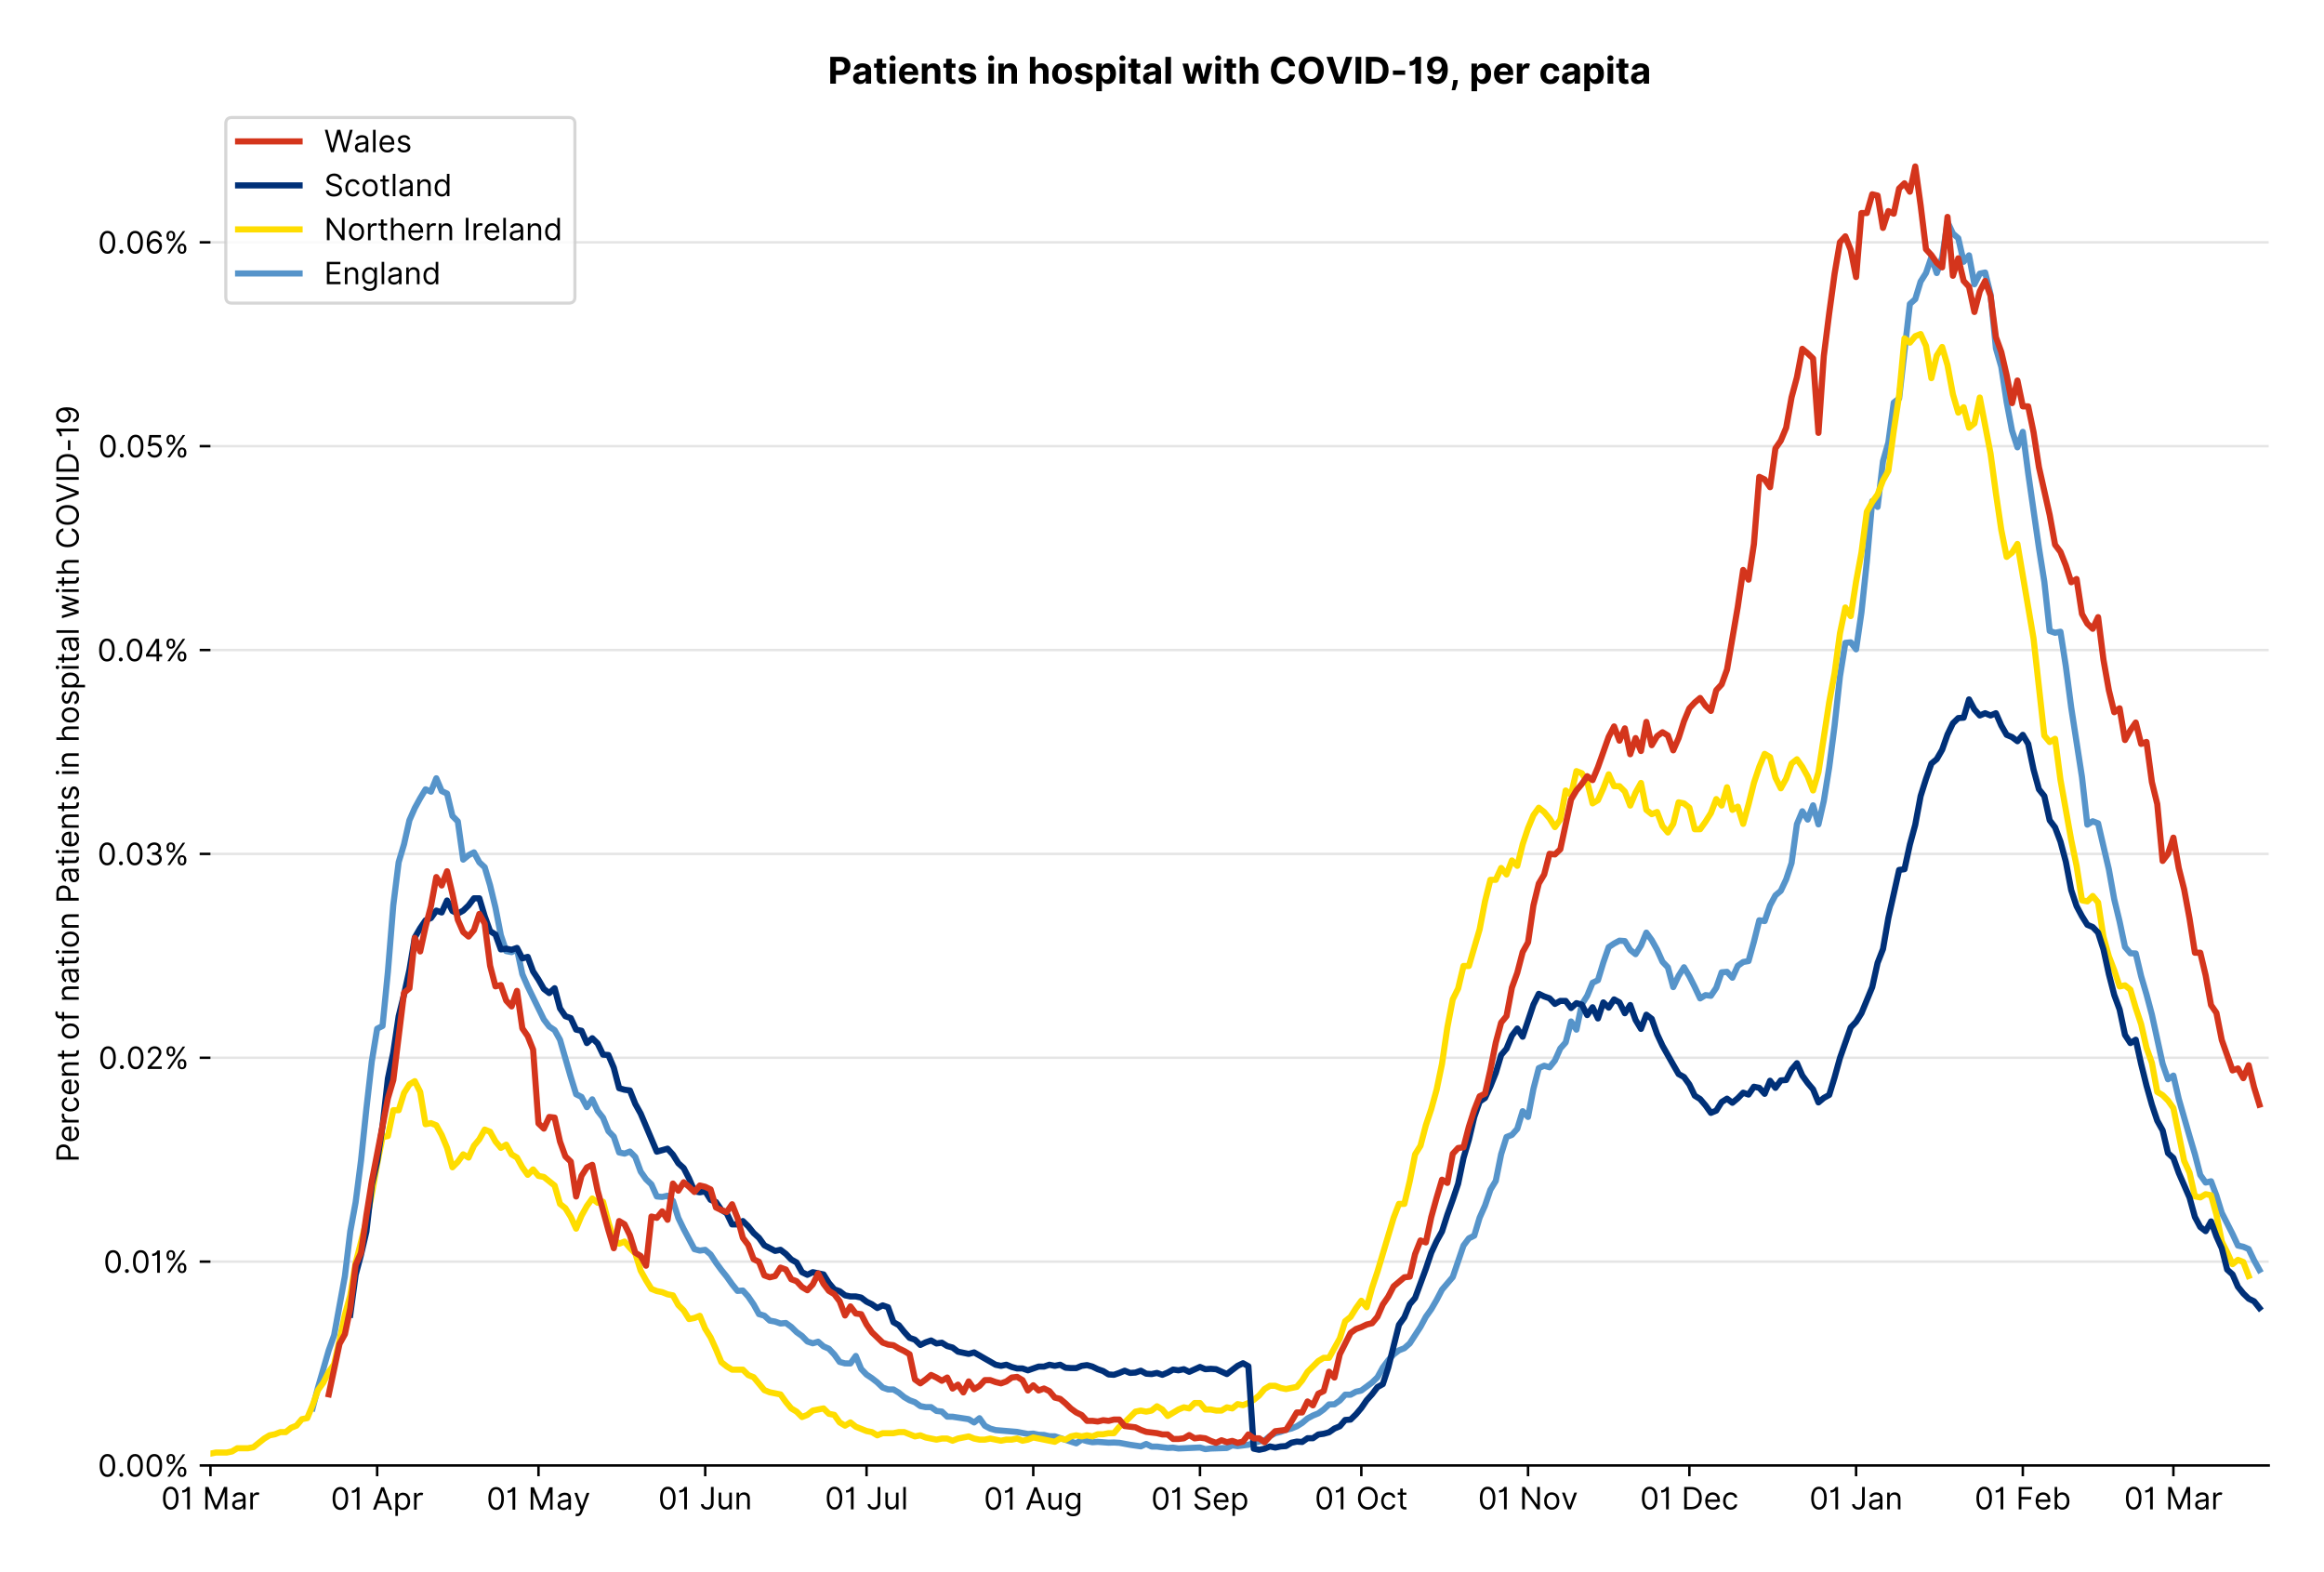 <?xml version="1.0" encoding="utf-8" standalone="no"?>
<!DOCTYPE svg PUBLIC "-//W3C//DTD SVG 1.1//EN"
  "http://www.w3.org/Graphics/SVG/1.1/DTD/svg11.dtd">
<!-- Created with matplotlib (https://matplotlib.org/) -->
<svg version="1.1" viewBox="0 0 756.061 511.276" xmlns="http://www.w3.org/2000/svg" xmlns:xlink="http://www.w3.org/1999/xlink">
 <defs>
  <style type="text/css">*{stroke-linecap:butt;stroke-linejoin:round;}</style>
 </defs>
 <g id="figure_1">
  <g id="patch_1">
   <path d="M 0 511.276 
L 756.061 511.276 
L 756.061 0 
L 0 0 
z
" style="fill:#ffffff;"/>
  </g>
  <g id="axes_1">
   <g id="patch_2">
    <path d="M 68.461 476.745 
L 738.061 476.745 
L 738.061 33.225 
L 68.461 33.225 
z
" style="fill:#ffffff;"/>
   </g>
   <g id="matplotlib.axis_1">
    <g id="xtick_1">
     <g id="line2d_1">
      <defs>
       <path d="M 0 0 
L 0 3.5 
" id="meaa4bddb00" style="stroke:#000000;stroke-width:0.8;"/>
      </defs>
      <g>
       <use style="stroke:#000000;stroke-width:0.8;" x="68.461" xlink:href="#meaa4bddb00" y="476.745"/>
      </g>
     </g>
     <g id="text_1">
      <!-- 01 Mar -->
      <g transform="translate(52.424 491.018)scale(0.1 -0.1)">
       <defs>
        <path d="M 31.25 -1 
Q 19.219 -1 12.594 8.766 
Q 5.969 18.531 5.969 36.359 
Q 5.969 54.047 12.641 63.875 
Q 19.312 73.719 31.25 73.719 
Q 43.188 73.719 49.859 63.875 
Q 56.531 54.047 56.531 36.359 
Q 56.531 18.531 49.906 8.766 
Q 43.297 -1 31.25 -1 
z
M 31.25 6.812 
Q 39.203 6.812 43.609 14.484 
Q 48.016 22.156 48.016 36.359 
Q 48.016 50.531 43.578 58.281 
Q 39.141 66.047 31.25 66.047 
Q 23.375 66.047 18.922 58.281 
Q 14.484 50.531 14.484 36.359 
Q 14.484 22.156 18.906 14.484 
Q 23.328 6.812 31.25 6.812 
z
" id="Inter-Regular-48"/>
        <path d="M 30.828 72.734 
L 30.828 0 
L 22.016 0 
L 22.016 59.938 
L 21.453 59.938 
Q 20.953 58.953 18.891 57.688 
Q 16.828 56.422 13.562 55.484 
Q 10.297 54.547 6.109 54.547 
L 6.109 61.938 
Q 10.328 61.938 13.422 63.453 
Q 16.516 64.984 18.594 67.047 
Q 20.672 69.109 21.75 70.766 
Q 22.828 72.438 23.016 72.734 
z
" id="Inter-Regular-49"/>
        <path id="Inter-Regular-32"/>
        <path d="M 8.812 72.734 
L 19.312 72.734 
L 44.031 12.359 
L 44.891 12.359 
L 69.609 72.734 
L 80.109 72.734 
L 80.109 0 
L 71.875 0 
L 71.875 55.25 
L 71.172 55.25 
L 48.438 0 
L 40.484 0 
L 17.75 55.25 
L 17.047 55.25 
L 17.047 0 
L 8.812 0 
z
" id="Inter-Regular-77"/>
        <path d="M 23.719 -1.281 
Q 18.531 -1.281 14.312 0.688 
Q 10.094 2.656 7.594 6.406 
Q 5.109 10.156 5.109 15.484 
Q 5.109 20.172 6.953 23.094 
Q 8.812 26.031 11.891 27.703 
Q 14.984 29.375 18.734 30.203 
Q 22.484 31.031 26.281 31.531 
Q 31.25 32.172 34.359 32.5 
Q 37.469 32.844 38.906 33.656 
Q 40.344 34.484 40.344 36.5 
L 40.344 36.797 
Q 40.344 42.047 37.484 44.953 
Q 34.625 47.875 28.844 47.875 
Q 22.828 47.875 19.422 45.234 
Q 16.016 42.609 14.625 39.625 
L 6.672 42.469 
Q 8.812 47.438 12.375 50.219 
Q 15.953 53.016 20.188 54.125 
Q 24.438 55.25 28.547 55.25 
Q 31.188 55.25 34.609 54.625 
Q 38.031 54.016 41.25 52.094 
Q 44.469 50.172 46.594 46.297 
Q 48.719 42.438 48.719 35.938 
L 48.719 0 
L 40.344 0 
L 40.344 7.391 
L 39.922 7.391 
Q 39.062 5.609 37.078 3.578 
Q 35.094 1.562 31.781 0.141 
Q 28.484 -1.281 23.719 -1.281 
z
M 25 6.25 
Q 29.969 6.25 33.391 8.203 
Q 36.828 10.156 38.578 13.234 
Q 40.344 16.328 40.344 19.75 
L 40.344 27.422 
Q 39.812 26.781 38.016 26.266 
Q 36.219 25.75 33.891 25.375 
Q 31.578 25 29.391 24.734 
Q 27.203 24.469 25.859 24.297 
Q 22.594 23.859 19.766 22.922 
Q 16.938 21.984 15.219 20.109 
Q 13.5 18.25 13.5 15.062 
Q 13.5 10.688 16.75 8.469 
Q 20 6.25 25 6.25 
z
" id="Inter-Regular-97"/>
        <path d="M 7.672 0 
L 7.672 54.547 
L 15.766 54.547 
L 15.766 46.312 
L 16.344 46.312 
Q 17.797 50.359 21.703 52.875 
Q 25.609 55.391 30.547 55.391 
Q 32.812 55.391 34.516 54.859 
Q 36.219 54.328 37.5 53.406 
L 34.656 46.312 
Q 33.766 46.766 32.578 47.031 
Q 31.391 47.297 29.828 47.297 
Q 23.859 47.297 19.953 43.656 
Q 16.047 40.016 16.047 34.516 
L 16.047 0 
z
" id="Inter-Regular-114"/>
       </defs>
       <use xlink:href="#Inter-Regular-48"/>
       <use x="62.5" xlink:href="#Inter-Regular-49"/>
       <use x="106.676" xlink:href="#Inter-Regular-32"/>
       <use x="134.801" xlink:href="#Inter-Regular-77"/>
       <use x="225.994" xlink:href="#Inter-Regular-97"/>
       <use x="282.386" xlink:href="#Inter-Regular-114"/>
      </g>
     </g>
    </g>
    <g id="xtick_2">
     <g id="line2d_2">
      <g>
       <use style="stroke:#000000;stroke-width:0.8;" x="122.698" xlink:href="#meaa4bddb00" y="476.745"/>
      </g>
     </g>
     <g id="text_2">
      <!-- 01 Apr -->
      <g transform="translate(107.613 491.117)scale(0.1 -0.1)">
       <defs>
        <path d="M 11.797 0 
L 2.562 0 
L 29.266 72.734 
L 38.359 72.734 
L 65.062 0 
L 55.828 0 
L 48.516 20.594 
L 19.109 20.594 
z
M 21.875 28.406 
L 45.734 28.406 
L 34.094 61.219 
L 33.531 61.219 
z
" id="Inter-Regular-65"/>
        <path d="M 7.672 -20.453 
L 7.672 54.547 
L 15.766 54.547 
L 15.766 45.875 
L 16.766 45.875 
Q 17.688 47.297 19.328 49.516 
Q 20.984 51.734 24.094 53.484 
Q 27.203 55.25 32.531 55.25 
Q 39.422 55.25 44.672 51.797 
Q 49.938 48.359 52.875 42.031 
Q 55.828 35.719 55.828 27.125 
Q 55.828 18.469 52.875 12.125 
Q 49.938 5.781 44.703 2.312 
Q 39.484 -1.141 32.672 -1.141 
Q 27.422 -1.141 24.25 0.609 
Q 21.094 2.375 19.391 4.625 
Q 17.688 6.891 16.766 8.375 
L 16.047 8.375 
L 16.047 -20.453 
z
M 15.906 27.266 
Q 15.906 18 19.938 12.188 
Q 23.969 6.391 31.531 6.391 
Q 36.797 6.391 40.328 9.172 
Q 43.859 11.969 45.641 16.703 
Q 47.438 21.453 47.438 27.266 
Q 47.438 33.031 45.672 37.656 
Q 43.922 42.297 40.391 45.016 
Q 36.859 47.734 31.531 47.734 
Q 23.859 47.734 19.875 42.078 
Q 15.906 36.438 15.906 27.266 
z
" id="Inter-Regular-112"/>
       </defs>
       <use xlink:href="#Inter-Regular-48"/>
       <use x="62.5" xlink:href="#Inter-Regular-49"/>
       <use x="106.676" xlink:href="#Inter-Regular-32"/>
       <use x="134.801" xlink:href="#Inter-Regular-65"/>
       <use x="202.415" xlink:href="#Inter-Regular-112"/>
       <use x="263.352" xlink:href="#Inter-Regular-114"/>
      </g>
     </g>
    </g>
    <g id="xtick_3">
     <g id="line2d_3">
      <g>
       <use style="stroke:#000000;stroke-width:0.8;" x="175.186" xlink:href="#meaa4bddb00" y="476.745"/>
      </g>
     </g>
     <g id="text_3">
      <!-- 01 May -->
      <g transform="translate(158.283 491.117)scale(0.1 -0.1)">
       <defs>
        <path d="M 12.781 -21.172 
Q 10.656 -21.172 8.984 -20.828 
Q 7.312 -20.484 6.672 -20.172 
L 8.812 -12.781 
Q 13.391 -13.953 16.453 -12.719 
Q 19.531 -11.5 21.734 -5.391 
L 23.578 -0.281 
L 3.406 54.547 
L 12.5 54.547 
L 27.562 11.078 
L 28.125 11.078 
L 43.188 54.547 
L 52.281 54.547 
L 28.844 -8.812 
Q 24.219 -21.172 12.781 -21.172 
z
" id="Inter-Regular-121"/>
       </defs>
       <use xlink:href="#Inter-Regular-48"/>
       <use x="62.5" xlink:href="#Inter-Regular-49"/>
       <use x="106.676" xlink:href="#Inter-Regular-32"/>
       <use x="134.801" xlink:href="#Inter-Regular-77"/>
       <use x="225.994" xlink:href="#Inter-Regular-97"/>
       <use x="282.386" xlink:href="#Inter-Regular-121"/>
      </g>
     </g>
    </g>
    <g id="xtick_4">
     <g id="line2d_4">
      <g>
       <use style="stroke:#000000;stroke-width:0.8;" x="229.424" xlink:href="#meaa4bddb00" y="476.745"/>
      </g>
     </g>
     <g id="text_4">
      <!-- 01 Jun -->
      <g transform="translate(214.14 491.018)scale(0.1 -0.1)">
       <defs>
        <path d="M 36.656 72.734 
L 45.453 72.734 
L 45.453 20.734 
Q 45.453 10.266 39.828 4.625 
Q 34.203 -1 24.719 -1 
Q 18.75 -1 14.094 1.188 
Q 9.453 3.375 6.781 7.422 
Q 4.125 11.469 4.125 17.047 
L 12.781 17.047 
Q 12.781 12.422 16.156 9.609 
Q 19.531 6.812 24.719 6.812 
Q 30.438 6.812 33.547 10.375 
Q 36.656 13.953 36.656 20.734 
z
" id="Inter-Regular-74"/>
        <path d="M 42.047 22.297 
L 42.047 54.547 
L 50.422 54.547 
L 50.422 0 
L 42.047 0 
L 42.047 9.234 
L 41.484 9.234 
Q 39.562 5.078 35.516 2.188 
Q 31.469 -0.703 25.281 -0.703 
Q 17.609 -0.703 12.641 4.375 
Q 7.672 9.453 7.672 19.891 
L 7.672 54.547 
L 16.047 54.547 
L 16.047 20.453 
Q 16.047 14.484 19.406 10.938 
Q 22.766 7.391 27.984 7.391 
Q 31.109 7.391 34.359 8.984 
Q 37.609 10.578 39.828 13.875 
Q 42.047 17.188 42.047 22.297 
z
" id="Inter-Regular-117"/>
        <path d="M 16.047 32.812 
L 16.047 0 
L 7.672 0 
L 7.672 54.547 
L 15.766 54.547 
L 15.766 46.016 
L 16.484 46.016 
Q 18.391 50.172 22.297 52.703 
Q 26.203 55.25 32.391 55.25 
Q 40.656 55.25 45.75 50.172 
Q 50.859 45.094 50.859 34.656 
L 50.859 0 
L 42.469 0 
L 42.469 34.094 
Q 42.469 40.516 39.125 44.125 
Q 35.797 47.734 29.969 47.734 
Q 23.969 47.734 20 43.844 
Q 16.047 39.953 16.047 32.812 
z
" id="Inter-Regular-110"/>
       </defs>
       <use xlink:href="#Inter-Regular-48"/>
       <use x="62.5" xlink:href="#Inter-Regular-49"/>
       <use x="106.676" xlink:href="#Inter-Regular-32"/>
       <use x="134.801" xlink:href="#Inter-Regular-74"/>
       <use x="189.063" xlink:href="#Inter-Regular-117"/>
       <use x="247.159" xlink:href="#Inter-Regular-110"/>
      </g>
     </g>
    </g>
    <g id="xtick_5">
     <g id="line2d_5">
      <g>
       <use style="stroke:#000000;stroke-width:0.8;" x="281.912" xlink:href="#meaa4bddb00" y="476.745"/>
      </g>
     </g>
     <g id="text_5">
      <!-- 01 Jul -->
      <g transform="translate(268.368 491.018)scale(0.1 -0.1)">
       <defs>
        <path d="M 16.047 72.734 
L 16.047 0 
L 7.672 0 
L 7.672 72.734 
z
" id="Inter-Regular-108"/>
       </defs>
       <use xlink:href="#Inter-Regular-48"/>
       <use x="62.5" xlink:href="#Inter-Regular-49"/>
       <use x="106.676" xlink:href="#Inter-Regular-32"/>
       <use x="134.801" xlink:href="#Inter-Regular-74"/>
       <use x="189.063" xlink:href="#Inter-Regular-117"/>
       <use x="247.159" xlink:href="#Inter-Regular-108"/>
      </g>
     </g>
    </g>
    <g id="xtick_6">
     <g id="line2d_6">
      <g>
       <use style="stroke:#000000;stroke-width:0.8;" x="336.149" xlink:href="#meaa4bddb00" y="476.745"/>
      </g>
     </g>
     <g id="text_6">
      <!-- 01 Aug -->
      <g transform="translate(320.077 491.117)scale(0.1 -0.1)">
       <defs>
        <path d="M 29.688 -21.594 
Q 20.562 -21.594 15.25 -18.266 
Q 9.938 -14.953 7.391 -10.656 
L 14.062 -5.969 
Q 15.203 -7.453 16.938 -9.391 
Q 18.688 -11.328 21.719 -12.766 
Q 24.75 -14.203 29.688 -14.203 
Q 36.297 -14.203 40.594 -11 
Q 44.891 -7.812 44.891 -1 
L 44.891 10.078 
L 44.172 10.078 
Q 43.25 8.594 41.562 6.406 
Q 39.875 4.219 36.734 2.531 
Q 33.594 0.859 28.266 0.859 
Q 21.656 0.859 16.422 3.984 
Q 11.188 7.109 8.141 13.062 
Q 5.109 19.031 5.109 27.562 
Q 5.109 35.938 8.062 42.172 
Q 11.016 48.406 16.266 51.828 
Q 21.516 55.25 28.406 55.25 
Q 33.734 55.25 36.875 53.484 
Q 40.016 51.734 41.703 49.516 
Q 43.391 47.297 44.312 45.875 
L 45.172 45.875 
L 45.172 54.547 
L 53.266 54.547 
L 53.266 -1.562 
Q 53.266 -8.594 50.078 -13.016 
Q 46.906 -17.438 41.562 -19.516 
Q 36.219 -21.594 29.688 -21.594 
z
M 29.406 8.375 
Q 36.969 8.375 41 13.5 
Q 45.031 18.641 45.031 27.703 
Q 45.031 36.547 41.047 42.141 
Q 37.078 47.734 29.406 47.734 
Q 24.078 47.734 20.547 45.031 
Q 17.016 42.328 15.25 37.781 
Q 13.5 33.234 13.5 27.703 
Q 13.5 19.172 17.5 13.766 
Q 21.516 8.375 29.406 8.375 
z
" id="Inter-Regular-103"/>
       </defs>
       <use xlink:href="#Inter-Regular-48"/>
       <use x="62.5" xlink:href="#Inter-Regular-49"/>
       <use x="106.676" xlink:href="#Inter-Regular-32"/>
       <use x="134.801" xlink:href="#Inter-Regular-65"/>
       <use x="202.415" xlink:href="#Inter-Regular-117"/>
       <use x="260.511" xlink:href="#Inter-Regular-103"/>
      </g>
     </g>
    </g>
    <g id="xtick_7">
     <g id="line2d_7">
      <g>
       <use style="stroke:#000000;stroke-width:0.8;" x="390.387" xlink:href="#meaa4bddb00" y="476.745"/>
      </g>
     </g>
     <g id="text_7">
      <!-- 01 Sep -->
      <g transform="translate(374.499 491.117)scale(0.1 -0.1)">
       <defs>
        <path d="M 48.578 54.547 
Q 47.938 59.938 43.391 62.922 
Q 38.844 65.906 32.25 65.906 
Q 25 65.906 20.594 62.484 
Q 16.188 59.062 16.188 53.828 
Q 16.188 49.922 18.578 47.531 
Q 20.984 45.141 24.266 43.797 
Q 27.562 42.469 30.25 41.766 
L 37.641 39.766 
Q 40.484 39.031 43.984 37.719 
Q 47.484 36.406 50.688 34.141 
Q 53.906 31.891 56 28.375 
Q 58.094 24.859 58.094 19.75 
Q 58.094 13.844 55.016 9.078 
Q 51.953 4.328 46.078 1.516 
Q 40.203 -1.281 31.812 -1.281 
Q 20.094 -1.281 13.203 4.25 
Q 6.328 9.797 5.688 18.75 
L 14.781 18.75 
Q 15.125 14.625 17.562 11.938 
Q 20 9.266 23.734 7.969 
Q 27.484 6.672 31.812 6.672 
Q 36.859 6.672 40.875 8.328 
Q 44.891 9.984 47.234 12.938 
Q 49.578 15.906 49.578 19.891 
Q 49.578 23.516 47.547 25.781 
Q 45.531 28.047 42.219 29.469 
Q 38.922 30.891 35.094 31.953 
L 26.141 34.516 
Q 17.609 36.969 12.641 41.516 
Q 7.672 46.062 7.672 53.406 
Q 7.672 59.516 10.984 64.078 
Q 14.312 68.641 19.938 71.172 
Q 25.562 73.719 32.531 73.719 
Q 39.562 73.719 45.031 71.219 
Q 50.5 68.719 53.703 64.375 
Q 56.922 60.047 57.109 54.547 
z
" id="Inter-Regular-83"/>
        <path d="M 30.547 -1.141 
Q 22.656 -1.141 16.953 2.359 
Q 11.266 5.859 8.188 12.156 
Q 5.109 18.469 5.109 26.844 
Q 5.109 35.234 8.188 41.641 
Q 11.266 48.047 16.781 51.641 
Q 22.297 55.25 29.688 55.25 
Q 33.953 55.25 38.109 53.828 
Q 42.266 52.422 45.672 49.234 
Q 49.078 46.062 51.094 40.844 
Q 53.125 35.625 53.125 27.984 
L 53.125 24.438 
L 13.531 24.438 
Q 13.812 15.703 18.484 11.047 
Q 23.156 6.391 30.547 6.391 
Q 35.484 6.391 39.031 8.516 
Q 42.578 10.656 44.172 14.922 
L 52.281 12.641 
Q 50.359 6.469 44.594 2.656 
Q 38.844 -1.141 30.547 -1.141 
z
M 13.531 31.672 
L 44.609 31.672 
Q 44.609 38.594 40.547 43.156 
Q 36.5 47.734 29.688 47.734 
Q 24.891 47.734 21.375 45.484 
Q 17.859 43.25 15.828 39.578 
Q 13.812 35.906 13.531 31.672 
z
" id="Inter-Regular-101"/>
       </defs>
       <use xlink:href="#Inter-Regular-48"/>
       <use x="62.5" xlink:href="#Inter-Regular-49"/>
       <use x="106.676" xlink:href="#Inter-Regular-32"/>
       <use x="134.801" xlink:href="#Inter-Regular-83"/>
       <use x="198.58" xlink:href="#Inter-Regular-101"/>
       <use x="256.818" xlink:href="#Inter-Regular-112"/>
      </g>
     </g>
    </g>
    <g id="xtick_8">
     <g id="line2d_8">
      <g>
       <use style="stroke:#000000;stroke-width:0.8;" x="442.875" xlink:href="#meaa4bddb00" y="476.745"/>
      </g>
     </g>
     <g id="text_8">
      <!-- 01 Oct -->
      <g transform="translate(427.719 491.018)scale(0.1 -0.1)">
       <defs>
        <path d="M 70.172 36.359 
Q 70.172 24.859 66.016 16.469 
Q 61.859 8.094 54.609 3.547 
Q 47.375 -1 38.062 -1 
Q 28.766 -1 21.516 3.547 
Q 14.281 8.094 10.125 16.469 
Q 5.969 24.859 5.969 36.359 
Q 5.969 47.875 10.125 56.25 
Q 14.281 64.625 21.516 69.172 
Q 28.766 73.719 38.062 73.719 
Q 47.375 73.719 54.609 69.172 
Q 61.859 64.625 66.016 56.25 
Q 70.172 47.875 70.172 36.359 
z
M 61.656 36.359 
Q 61.656 45.812 58.5 52.312 
Q 55.359 58.812 50.016 62.141 
Q 44.672 65.484 38.062 65.484 
Q 31.469 65.484 26.125 62.141 
Q 20.781 58.812 17.625 52.312 
Q 14.484 45.812 14.484 36.359 
Q 14.484 26.922 17.625 20.422 
Q 20.781 13.922 26.125 10.578 
Q 31.469 7.25 38.062 7.25 
Q 44.672 7.25 50.016 10.578 
Q 55.359 13.922 58.5 20.422 
Q 61.656 26.922 61.656 36.359 
z
" id="Inter-Regular-79"/>
        <path d="M 29.828 -1.141 
Q 22.156 -1.141 16.609 2.484 
Q 11.078 6.109 8.094 12.469 
Q 5.109 18.828 5.109 26.984 
Q 5.109 35.297 8.188 41.672 
Q 11.266 48.047 16.781 51.641 
Q 22.297 55.25 29.688 55.25 
Q 35.438 55.25 40.047 53.125 
Q 44.672 51 47.609 47.156 
Q 50.562 43.328 51.281 38.203 
L 42.906 38.203 
Q 41.938 41.938 38.656 44.828 
Q 35.375 47.734 29.828 47.734 
Q 22.484 47.734 17.984 42.141 
Q 13.5 36.547 13.5 27.266 
Q 13.5 17.797 17.938 12.094 
Q 22.375 6.391 29.828 6.391 
Q 34.734 6.391 38.234 8.906 
Q 41.734 11.438 42.906 15.906 
L 51.281 15.906 
Q 50.562 11.078 47.781 7.219 
Q 45 3.375 40.438 1.109 
Q 35.875 -1.141 29.828 -1.141 
z
" id="Inter-Regular-99"/>
        <path d="M 31.391 54.547 
L 31.391 47.438 
L 19.75 47.438 
L 19.75 15.625 
Q 19.75 12.078 20.797 10.312 
Q 21.844 8.562 23.484 7.969 
Q 25.141 7.391 26.984 7.391 
Q 28.375 7.391 29.266 7.547 
Q 30.156 7.703 30.688 7.812 
L 32.391 0.281 
Q 31.531 -0.031 30 -0.359 
Q 28.484 -0.703 26.141 -0.703 
Q 22.594 -0.703 19.188 0.812 
Q 15.797 2.344 13.578 5.469 
Q 11.359 8.594 11.359 13.359 
L 11.359 47.438 
L 3.125 47.438 
L 3.125 54.547 
L 11.359 54.547 
L 11.359 67.609 
L 19.75 67.609 
L 19.75 54.547 
z
" id="Inter-Regular-116"/>
       </defs>
       <use xlink:href="#Inter-Regular-48"/>
       <use x="62.5" xlink:href="#Inter-Regular-49"/>
       <use x="106.676" xlink:href="#Inter-Regular-32"/>
       <use x="134.801" xlink:href="#Inter-Regular-79"/>
       <use x="210.938" xlink:href="#Inter-Regular-99"/>
       <use x="266.761" xlink:href="#Inter-Regular-116"/>
      </g>
     </g>
    </g>
    <g id="xtick_9">
     <g id="line2d_9">
      <g>
       <use style="stroke:#000000;stroke-width:0.8;" x="497.112" xlink:href="#meaa4bddb00" y="476.745"/>
      </g>
     </g>
     <g id="text_9">
      <!-- 01 Nov -->
      <g transform="translate(480.841 491.018)scale(0.1 -0.1)">
       <defs>
        <path d="M 66.484 72.734 
L 66.484 0 
L 57.953 0 
L 18.328 57.109 
L 17.609 57.109 
L 17.609 0 
L 8.812 0 
L 8.812 72.734 
L 17.328 72.734 
L 57.109 15.484 
L 57.812 15.484 
L 57.812 72.734 
z
" id="Inter-Regular-78"/>
        <path d="M 29.828 -1.141 
Q 22.438 -1.141 16.875 2.375 
Q 11.328 5.891 8.219 12.203 
Q 5.109 18.531 5.109 26.984 
Q 5.109 35.516 8.219 41.859 
Q 11.328 48.219 16.875 51.734 
Q 22.438 55.25 29.828 55.25 
Q 37.219 55.25 42.766 51.734 
Q 48.328 48.219 51.438 41.859 
Q 54.547 35.516 54.547 26.984 
Q 54.547 18.531 51.438 12.203 
Q 48.328 5.891 42.766 2.375 
Q 37.219 -1.141 29.828 -1.141 
z
M 29.828 6.391 
Q 35.438 6.391 39.062 9.266 
Q 42.688 12.141 44.422 16.828 
Q 46.172 21.516 46.172 26.984 
Q 46.172 32.453 44.422 37.172 
Q 42.688 41.906 39.062 44.812 
Q 35.438 47.734 29.828 47.734 
Q 24.219 47.734 20.594 44.812 
Q 16.969 41.906 15.234 37.172 
Q 13.5 32.453 13.5 26.984 
Q 13.5 21.516 15.234 16.828 
Q 16.969 12.141 20.594 9.266 
Q 24.219 6.391 29.828 6.391 
z
" id="Inter-Regular-111"/>
        <path d="M 52.281 54.547 
L 32.109 0 
L 23.578 0 
L 3.406 54.547 
L 12.5 54.547 
L 27.562 11.078 
L 28.125 11.078 
L 43.188 54.547 
z
" id="Inter-Regular-118"/>
       </defs>
       <use xlink:href="#Inter-Regular-48"/>
       <use x="62.5" xlink:href="#Inter-Regular-49"/>
       <use x="106.676" xlink:href="#Inter-Regular-32"/>
       <use x="134.801" xlink:href="#Inter-Regular-78"/>
       <use x="210.085" xlink:href="#Inter-Regular-111"/>
       <use x="269.744" xlink:href="#Inter-Regular-118"/>
      </g>
     </g>
    </g>
    <g id="xtick_10">
     <g id="line2d_10">
      <g>
       <use style="stroke:#000000;stroke-width:0.8;" x="549.6" xlink:href="#meaa4bddb00" y="476.745"/>
      </g>
     </g>
     <g id="text_10">
      <!-- 01 Dec -->
      <g transform="translate(533.563 491.018)scale(0.1 -0.1)">
       <defs>
        <path d="M 31.25 0 
L 8.812 0 
L 8.812 72.734 
L 32.25 72.734 
Q 42.828 72.734 50.359 68.375 
Q 57.891 64.031 61.891 55.906 
Q 65.906 47.797 65.906 36.5 
Q 65.906 25.141 61.859 16.953 
Q 57.812 8.766 50.062 4.375 
Q 42.328 0 31.25 0 
z
M 17.609 7.812 
L 30.688 7.812 
Q 44.219 7.812 50.797 15.5 
Q 57.391 23.188 57.391 36.5 
Q 57.391 49.719 50.922 57.312 
Q 44.469 64.922 31.672 64.922 
L 17.609 64.922 
z
" id="Inter-Regular-68"/>
       </defs>
       <use xlink:href="#Inter-Regular-48"/>
       <use x="62.5" xlink:href="#Inter-Regular-49"/>
       <use x="106.676" xlink:href="#Inter-Regular-32"/>
       <use x="134.801" xlink:href="#Inter-Regular-68"/>
       <use x="206.676" xlink:href="#Inter-Regular-101"/>
       <use x="264.915" xlink:href="#Inter-Regular-99"/>
      </g>
     </g>
    </g>
    <g id="xtick_11">
     <g id="line2d_11">
      <g>
       <use style="stroke:#000000;stroke-width:0.8;" x="603.838" xlink:href="#meaa4bddb00" y="476.745"/>
      </g>
     </g>
     <g id="text_11">
      <!-- 01 Jan -->
      <g transform="translate(588.639 491.018)scale(0.1 -0.1)">
       <use xlink:href="#Inter-Regular-48"/>
       <use x="62.5" xlink:href="#Inter-Regular-49"/>
       <use x="106.676" xlink:href="#Inter-Regular-32"/>
       <use x="134.801" xlink:href="#Inter-Regular-74"/>
       <use x="189.063" xlink:href="#Inter-Regular-97"/>
       <use x="245.455" xlink:href="#Inter-Regular-110"/>
      </g>
     </g>
    </g>
    <g id="xtick_12">
     <g id="line2d_12">
      <g>
       <use style="stroke:#000000;stroke-width:0.8;" x="658.075" xlink:href="#meaa4bddb00" y="476.745"/>
      </g>
     </g>
     <g id="text_12">
      <!-- 01 Feb -->
      <g transform="translate(642.386 491.018)scale(0.1 -0.1)">
       <defs>
        <path d="M 8.812 0 
L 8.812 72.734 
L 52.422 72.734 
L 52.422 64.922 
L 17.609 64.922 
L 17.609 40.344 
L 49.156 40.344 
L 49.156 32.531 
L 17.609 32.531 
L 17.609 0 
z
" id="Inter-Regular-70"/>
        <path d="M 8.812 0 
L 8.812 72.734 
L 17.188 72.734 
L 17.188 45.875 
L 17.906 45.875 
Q 18.828 47.297 20.469 49.516 
Q 22.125 51.734 25.234 53.484 
Q 28.344 55.25 33.672 55.25 
Q 40.562 55.25 45.812 51.797 
Q 51.062 48.359 54.016 42.031 
Q 56.969 35.719 56.969 27.125 
Q 56.969 18.469 54.016 12.125 
Q 51.062 5.781 45.844 2.312 
Q 40.625 -1.141 33.812 -1.141 
Q 28.547 -1.141 25.391 0.609 
Q 22.234 2.375 20.531 4.625 
Q 18.828 6.891 17.906 8.375 
L 16.906 8.375 
L 16.906 0 
z
M 17.047 27.266 
Q 17.047 18 21.078 12.188 
Q 25.109 6.391 32.672 6.391 
Q 37.922 6.391 41.453 9.172 
Q 45 11.969 46.781 16.703 
Q 48.578 21.453 48.578 27.266 
Q 48.578 33.031 46.812 37.656 
Q 45.062 42.297 41.531 45.016 
Q 38 47.734 32.672 47.734 
Q 25 47.734 21.016 42.078 
Q 17.047 36.438 17.047 27.266 
z
" id="Inter-Regular-98"/>
       </defs>
       <use xlink:href="#Inter-Regular-48"/>
       <use x="62.5" xlink:href="#Inter-Regular-49"/>
       <use x="106.676" xlink:href="#Inter-Regular-32"/>
       <use x="134.801" xlink:href="#Inter-Regular-70"/>
       <use x="193.466" xlink:href="#Inter-Regular-101"/>
       <use x="251.705" xlink:href="#Inter-Regular-98"/>
      </g>
     </g>
    </g>
    <g id="xtick_13">
     <g id="line2d_13">
      <g>
       <use style="stroke:#000000;stroke-width:0.8;" x="707.064" xlink:href="#meaa4bddb00" y="476.745"/>
      </g>
     </g>
     <g id="text_13">
      <!-- 01 Mar -->
      <g transform="translate(691.027 491.018)scale(0.1 -0.1)">
       <use xlink:href="#Inter-Regular-48"/>
       <use x="62.5" xlink:href="#Inter-Regular-49"/>
       <use x="106.676" xlink:href="#Inter-Regular-32"/>
       <use x="134.801" xlink:href="#Inter-Regular-77"/>
       <use x="225.994" xlink:href="#Inter-Regular-97"/>
       <use x="282.386" xlink:href="#Inter-Regular-114"/>
      </g>
     </g>
    </g>
   </g>
   <g id="matplotlib.axis_2">
    <g id="ytick_1">
     <g id="line2d_14">
      <path clip-path="url(#pde674638bf)" d="M 68.461 476.745 
L 738.061 476.745 
" style="fill:none;stroke:#e5e5e5;stroke-linecap:square;stroke-width:0.8;"/>
     </g>
     <g id="line2d_15">
      <defs>
       <path d="M 0 0 
L -3.5 0 
" id="mbd742fe8a5" style="stroke:#000000;stroke-width:0.8;"/>
      </defs>
      <g>
       <use style="stroke:#000000;stroke-width:0.8;" x="68.461" xlink:href="#mbd742fe8a5" y="476.745"/>
      </g>
     </g>
     <g id="text_14">
      <!-- 0.00% -->
      <g transform="translate(31.83 480.382)scale(0.1 -0.1)">
       <defs>
        <path d="M 13.781 -0.562 
Q 11.156 -0.562 9.266 1.312 
Q 7.391 3.203 7.391 5.828 
Q 7.391 8.453 9.266 10.328 
Q 11.156 12.219 13.781 12.219 
Q 16.406 12.219 18.281 10.328 
Q 20.172 8.453 20.172 5.828 
Q 20.172 3.203 18.281 1.312 
Q 16.406 -0.562 13.781 -0.562 
z
" id="Inter-Regular-46"/>
        <path d="M 44.609 13.641 
L 44.609 17.469 
Q 44.609 21.453 46.25 24.766 
Q 47.906 28.094 51.078 30.094 
Q 54.266 32.109 58.812 32.109 
Q 63.422 32.109 66.547 30.094 
Q 69.672 28.094 71.266 24.766 
Q 72.875 21.453 72.875 17.469 
L 72.875 13.641 
Q 72.875 9.656 71.25 6.328 
Q 69.641 3.016 66.5 1 
Q 63.359 -1 58.812 -1 
Q 54.188 -1 51.031 1 
Q 47.875 3.016 46.234 6.328 
Q 44.609 9.656 44.609 13.641 
z
M 8.375 55.25 
L 8.375 59.094 
Q 8.375 63.062 10.031 66.375 
Q 11.688 69.703 14.859 71.703 
Q 18.047 73.719 22.594 73.719 
Q 27.203 73.719 30.328 71.703 
Q 33.453 69.703 35.047 66.375 
Q 36.656 63.062 36.656 59.094 
L 36.656 55.25 
Q 36.656 51.281 35.031 47.953 
Q 33.422 44.641 30.266 42.625 
Q 27.125 40.625 22.594 40.625 
Q 17.969 40.625 14.812 42.625 
Q 11.656 44.641 10.016 47.953 
Q 8.375 51.281 8.375 55.25 
z
M 11.078 0 
L 61.078 72.734 
L 69.172 72.734 
L 19.172 0 
z
M 51.844 17.469 
L 51.844 13.641 
Q 51.844 10.328 53.406 7.719 
Q 54.969 5.109 58.812 5.109 
Q 62.531 5.109 64.078 7.719 
Q 65.625 10.328 65.625 13.641 
L 65.625 17.469 
Q 65.625 20.781 64.125 23.391 
Q 62.641 26 58.812 26 
Q 55.078 26 53.453 23.391 
Q 51.844 20.781 51.844 17.469 
z
M 15.625 59.094 
L 15.625 55.25 
Q 15.625 51.953 17.188 49.344 
Q 18.75 46.734 22.594 46.734 
Q 26.312 46.734 27.859 49.344 
Q 29.406 51.953 29.406 55.25 
L 29.406 59.094 
Q 29.406 62.391 27.906 65 
Q 26.422 67.609 22.594 67.609 
Q 18.859 67.609 17.234 65 
Q 15.625 62.391 15.625 59.094 
z
" id="Inter-Regular-37"/>
       </defs>
       <use xlink:href="#Inter-Regular-48"/>
       <use x="62.5" xlink:href="#Inter-Regular-46"/>
       <use x="90.057" xlink:href="#Inter-Regular-48"/>
       <use x="152.557" xlink:href="#Inter-Regular-48"/>
       <use x="215.057" xlink:href="#Inter-Regular-37"/>
      </g>
     </g>
    </g>
    <g id="ytick_2">
     <g id="line2d_16">
      <path clip-path="url(#pde674638bf)" d="M 68.461 410.426 
L 738.061 410.426 
" style="fill:none;stroke:#e5e5e5;stroke-linecap:square;stroke-width:0.8;"/>
     </g>
     <g id="line2d_17">
      <g>
       <use style="stroke:#000000;stroke-width:0.8;" x="68.461" xlink:href="#mbd742fe8a5" y="410.426"/>
      </g>
     </g>
     <g id="text_15">
      <!-- 0.01% -->
      <g transform="translate(33.663 414.062)scale(0.1 -0.1)">
       <use xlink:href="#Inter-Regular-48"/>
       <use x="62.5" xlink:href="#Inter-Regular-46"/>
       <use x="90.057" xlink:href="#Inter-Regular-48"/>
       <use x="152.557" xlink:href="#Inter-Regular-49"/>
       <use x="196.733" xlink:href="#Inter-Regular-37"/>
      </g>
     </g>
    </g>
    <g id="ytick_3">
     <g id="line2d_18">
      <path clip-path="url(#pde674638bf)" d="M 68.461 344.106 
L 738.061 344.106 
" style="fill:none;stroke:#e5e5e5;stroke-linecap:square;stroke-width:0.8;"/>
     </g>
     <g id="line2d_19">
      <g>
       <use style="stroke:#000000;stroke-width:0.8;" x="68.461" xlink:href="#mbd742fe8a5" y="344.106"/>
      </g>
     </g>
     <g id="text_16">
      <!-- 0.02% -->
      <g transform="translate(32.028 347.743)scale(0.1 -0.1)">
       <defs>
        <path d="M 7.531 0 
L 7.531 6.391 
L 31.531 32.672 
Q 35.766 37.281 38.5 40.703 
Q 41.234 44.141 42.562 47.172 
Q 43.891 50.219 43.891 53.547 
Q 43.891 59.297 39.891 62.672 
Q 35.906 66.047 29.969 66.047 
Q 23.656 66.047 19.922 62.266 
Q 16.188 58.484 16.188 52.266 
L 7.812 52.266 
Q 7.812 58.672 10.75 63.5 
Q 13.703 68.328 18.797 71.016 
Q 23.906 73.719 30.25 73.719 
Q 36.656 73.719 41.578 71.016 
Q 46.516 68.328 49.312 63.734 
Q 52.125 59.156 52.125 53.547 
Q 52.125 49.531 50.688 45.719 
Q 49.25 41.906 45.719 37.234 
Q 42.188 32.562 35.938 25.859 
L 19.609 8.375 
L 19.609 7.812 
L 53.406 7.812 
L 53.406 0 
z
" id="Inter-Regular-50"/>
       </defs>
       <use xlink:href="#Inter-Regular-48"/>
       <use x="62.5" xlink:href="#Inter-Regular-46"/>
       <use x="90.057" xlink:href="#Inter-Regular-48"/>
       <use x="152.557" xlink:href="#Inter-Regular-50"/>
       <use x="213.068" xlink:href="#Inter-Regular-37"/>
      </g>
     </g>
    </g>
    <g id="ytick_4">
     <g id="line2d_20">
      <path clip-path="url(#pde674638bf)" d="M 68.461 277.787 
L 738.061 277.787 
" style="fill:none;stroke:#e5e5e5;stroke-linecap:square;stroke-width:0.8;"/>
     </g>
     <g id="line2d_21">
      <g>
       <use style="stroke:#000000;stroke-width:0.8;" x="68.461" xlink:href="#mbd742fe8a5" y="277.787"/>
      </g>
     </g>
     <g id="text_17">
      <!-- 0.03% -->
      <g transform="translate(31.716 281.424)scale(0.1 -0.1)">
       <defs>
        <path d="M 32.109 -1 
Q 25.078 -1 19.578 1.406 
Q 14.094 3.828 10.875 8.141 
Q 7.672 12.469 7.391 18.188 
L 16.344 18.188 
Q 16.734 12.922 21.188 9.859 
Q 25.641 6.812 31.969 6.812 
Q 38.953 6.812 43.484 10.375 
Q 48.016 13.953 48.016 19.75 
Q 48.016 25.781 43.547 29.578 
Q 39.094 33.375 30.828 33.375 
L 25 33.375 
L 25 41.188 
L 30.828 41.188 
Q 37.281 41.188 41.359 44.625 
Q 45.453 48.078 45.453 53.828 
Q 45.453 59.344 41.859 62.688 
Q 38.281 66.047 32.25 66.047 
Q 28.484 66.047 25.156 64.672 
Q 21.844 63.312 19.75 60.734 
Q 17.656 58.172 17.469 54.547 
L 8.953 54.547 
Q 9.156 60.266 12.391 64.578 
Q 15.625 68.891 20.859 71.297 
Q 26.109 73.719 32.391 73.719 
Q 39.141 73.719 43.969 71 
Q 48.797 68.281 51.391 63.844 
Q 53.984 59.406 53.984 54.266 
Q 53.984 48.125 50.766 43.781 
Q 47.547 39.453 42.047 37.781 
L 42.047 37.219 
Q 48.938 36.078 52.797 31.375 
Q 56.672 26.672 56.672 19.75 
Q 56.672 13.812 53.453 9.109 
Q 50.25 4.406 44.703 1.703 
Q 39.172 -1 32.109 -1 
z
" id="Inter-Regular-51"/>
       </defs>
       <use xlink:href="#Inter-Regular-48"/>
       <use x="62.5" xlink:href="#Inter-Regular-46"/>
       <use x="90.057" xlink:href="#Inter-Regular-48"/>
       <use x="152.557" xlink:href="#Inter-Regular-51"/>
       <use x="216.193" xlink:href="#Inter-Regular-37"/>
      </g>
     </g>
    </g>
    <g id="ytick_5">
     <g id="line2d_22">
      <path clip-path="url(#pde674638bf)" d="M 68.461 211.468 
L 738.061 211.468 
" style="fill:none;stroke:#e5e5e5;stroke-linecap:square;stroke-width:0.8;"/>
     </g>
     <g id="line2d_23">
      <g>
       <use style="stroke:#000000;stroke-width:0.8;" x="68.461" xlink:href="#mbd742fe8a5" y="211.468"/>
      </g>
     </g>
     <g id="text_18">
      <!-- 0.04% -->
      <g transform="translate(31.659 215.105)scale(0.1 -0.1)">
       <defs>
        <path d="M 5.828 14.922 
L 5.828 22.156 
L 37.781 72.734 
L 48.438 72.734 
L 48.438 22.734 
L 58.375 22.734 
L 58.375 14.922 
L 48.438 14.922 
L 48.438 0 
L 40.062 0 
L 40.062 14.922 
z
M 40.062 22.734 
L 40.062 61.5 
L 39.484 61.5 
L 15.344 23.297 
L 15.344 22.734 
z
" id="Inter-Regular-52"/>
       </defs>
       <use xlink:href="#Inter-Regular-48"/>
       <use x="62.5" xlink:href="#Inter-Regular-46"/>
       <use x="90.057" xlink:href="#Inter-Regular-48"/>
       <use x="152.557" xlink:href="#Inter-Regular-52"/>
       <use x="216.761" xlink:href="#Inter-Regular-37"/>
      </g>
     </g>
    </g>
    <g id="ytick_6">
     <g id="line2d_24">
      <path clip-path="url(#pde674638bf)" d="M 68.461 145.149 
L 738.061 145.149 
" style="fill:none;stroke:#e5e5e5;stroke-linecap:square;stroke-width:0.8;"/>
     </g>
     <g id="line2d_25">
      <g>
       <use style="stroke:#000000;stroke-width:0.8;" x="68.461" xlink:href="#mbd742fe8a5" y="145.149"/>
      </g>
     </g>
     <g id="text_19">
      <!-- 0.05% -->
      <g transform="translate(32 148.785)scale(0.1 -0.1)">
       <defs>
        <path d="M 30.25 -1 
Q 24 -1 19 1.484 
Q 14 3.984 10.969 8.312 
Q 7.953 12.641 7.672 18.188 
L 16.188 18.188 
Q 16.688 13.25 20.688 10.031 
Q 24.688 6.812 30.25 6.812 
Q 34.734 6.812 38.234 8.906 
Q 41.734 11.016 43.734 14.688 
Q 45.734 18.359 45.734 23.016 
Q 45.734 27.766 43.656 31.516 
Q 41.578 35.266 37.953 37.422 
Q 34.344 39.594 29.688 39.625 
Q 26.344 39.672 22.828 38.625 
Q 19.312 37.578 17.047 35.938 
L 8.812 36.938 
L 13.219 72.734 
L 51 72.734 
L 51 64.922 
L 20.594 64.922 
L 18.047 43.469 
L 18.469 43.469 
Q 20.703 45.234 24.078 46.406 
Q 27.453 47.578 31.109 47.578 
Q 37.781 47.578 43.016 44.406 
Q 48.266 41.234 51.266 35.719 
Q 54.266 30.219 54.266 23.156 
Q 54.266 16.188 51.156 10.734 
Q 48.047 5.297 42.609 2.141 
Q 37.188 -1 30.25 -1 
z
" id="Inter-Regular-53"/>
       </defs>
       <use xlink:href="#Inter-Regular-48"/>
       <use x="62.5" xlink:href="#Inter-Regular-46"/>
       <use x="90.057" xlink:href="#Inter-Regular-48"/>
       <use x="152.557" xlink:href="#Inter-Regular-53"/>
       <use x="213.352" xlink:href="#Inter-Regular-37"/>
      </g>
     </g>
    </g>
    <g id="ytick_7">
     <g id="line2d_26">
      <path clip-path="url(#pde674638bf)" d="M 68.461 78.829 
L 738.061 78.829 
" style="fill:none;stroke:#e5e5e5;stroke-linecap:square;stroke-width:0.8;"/>
     </g>
     <g id="line2d_27">
      <g>
       <use style="stroke:#000000;stroke-width:0.8;" x="68.461" xlink:href="#mbd742fe8a5" y="78.829"/>
      </g>
     </g>
     <g id="text_20">
      <!-- 0.06% -->
      <g transform="translate(31.844 82.466)scale(0.1 -0.1)">
       <defs>
        <path d="M 31.672 -1 
Q 27.203 -0.922 22.719 0.703 
Q 18.25 2.344 14.562 6.234 
Q 10.875 10.125 8.625 16.781 
Q 6.391 23.438 6.391 33.516 
Q 6.391 52.906 13.453 63.375 
Q 20.531 73.859 32.812 73.859 
Q 41.969 73.859 48.016 68.5 
Q 54.078 63.141 55.406 54.547 
L 46.734 54.547 
Q 45.531 59.547 42.047 62.797 
Q 38.562 66.047 32.812 66.047 
Q 24.359 66.047 19.516 58.672 
Q 14.672 51.312 14.625 37.922 
L 15.203 37.922 
Q 18.188 42.438 22.828 45 
Q 27.484 47.578 33.094 47.578 
Q 39.344 47.578 44.531 44.469 
Q 49.719 41.375 52.844 35.922 
Q 55.969 30.469 55.969 23.438 
Q 55.969 16.688 52.953 11.094 
Q 49.938 5.5 44.484 2.219 
Q 39.031 -1.062 31.672 -1 
z
M 31.672 6.812 
Q 36.156 6.812 39.719 9.047 
Q 43.297 11.297 45.359 15.062 
Q 47.438 18.828 47.438 23.438 
Q 47.438 27.953 45.438 31.656 
Q 43.438 35.375 39.938 37.562 
Q 36.438 39.766 31.969 39.766 
Q 27.453 39.766 23.828 37.453 
Q 20.203 35.156 18.078 31.406 
Q 15.953 27.656 15.906 23.297 
Q 15.906 18.969 17.953 15.203 
Q 20 11.438 23.562 9.125 
Q 27.125 6.812 31.672 6.812 
z
" id="Inter-Regular-54"/>
       </defs>
       <use xlink:href="#Inter-Regular-48"/>
       <use x="62.5" xlink:href="#Inter-Regular-46"/>
       <use x="90.057" xlink:href="#Inter-Regular-48"/>
       <use x="152.557" xlink:href="#Inter-Regular-54"/>
       <use x="214.915" xlink:href="#Inter-Regular-37"/>
      </g>
     </g>
    </g>
    <g id="text_21">
     <!-- Percent of nation Patients in hospital with COVID-19 -->
     <g transform="translate(25.614 378.105)rotate(-90)scale(0.1 -0.1)">
      <defs>
       <path d="M 8.812 0 
L 8.812 72.734 
L 33.375 72.734 
Q 41.938 72.734 47.391 69.656 
Q 52.844 66.578 55.469 61.359 
Q 58.094 56.141 58.094 49.719 
Q 58.094 43.281 55.484 38.031 
Q 52.875 32.781 47.438 29.672 
Q 42.016 26.562 33.531 26.562 
L 17.609 26.562 
L 17.609 0 
z
M 17.609 34.375 
L 33.234 34.375 
Q 42.016 34.375 45.719 38.781 
Q 49.438 43.188 49.438 49.719 
Q 49.438 56.281 45.703 60.594 
Q 41.969 64.922 33.094 64.922 
L 17.609 64.922 
z
" id="Inter-Regular-80"/>
       <path d="M 31.969 54.547 
L 31.969 47.438 
L 19.75 47.438 
L 19.75 0 
L 11.359 0 
L 11.359 47.438 
L 2.562 47.438 
L 2.562 54.547 
L 11.359 54.547 
L 11.359 62.078 
Q 11.359 66.766 13.562 69.891 
Q 15.766 73.016 19.281 74.578 
Q 22.797 76.141 26.703 76.141 
Q 29.797 76.141 31.75 75.641 
Q 33.703 75.141 34.656 74.719 
L 32.25 67.469 
Q 31.609 67.688 30.484 68 
Q 29.375 68.328 27.562 68.328 
Q 23.406 68.328 21.578 66.234 
Q 19.75 64.141 19.75 60.078 
L 19.75 54.547 
z
" id="Inter-Regular-102"/>
       <path d="M 7.672 0 
L 7.672 54.547 
L 16.047 54.547 
L 16.047 0 
z
M 11.938 63.641 
Q 9.484 63.641 7.719 65.297 
Q 5.969 66.969 5.969 69.312 
Q 5.969 71.656 7.719 73.328 
Q 9.484 75 11.938 75 
Q 14.391 75 16.141 73.328 
Q 17.906 71.656 17.906 69.312 
Q 17.906 66.969 16.141 65.297 
Q 14.391 63.641 11.938 63.641 
z
" id="Inter-Regular-105"/>
       <path d="M 46.312 42.328 
L 38.781 40.203 
Q 37.672 43.047 35.078 45.531 
Q 32.5 48.016 26.984 48.016 
Q 21.984 48.016 18.656 45.719 
Q 15.344 43.438 15.344 39.922 
Q 15.344 36.797 17.609 34.984 
Q 19.891 33.172 24.719 31.953 
L 32.812 29.969 
Q 47.297 26.422 47.297 15.203 
Q 47.297 10.516 44.609 6.812 
Q 41.938 3.125 37.141 0.984 
Q 32.359 -1.141 26 -1.141 
Q 17.656 -1.141 12.188 2.484 
Q 6.719 6.109 5.25 13.062 
L 13.219 15.062 
Q 15.453 6.25 25.859 6.25 
Q 31.719 6.25 35.172 8.75 
Q 38.641 11.25 38.641 14.766 
Q 38.641 20.562 30.547 22.438 
L 21.453 24.578 
Q 13.953 26.344 10.453 30.094 
Q 6.969 33.844 6.969 39.484 
Q 6.969 44.109 9.578 47.656 
Q 12.188 51.203 16.703 53.219 
Q 21.234 55.25 26.984 55.25 
Q 35.094 55.25 39.719 51.703 
Q 44.359 48.156 46.312 42.328 
z
" id="Inter-Regular-115"/>
       <path d="M 16.047 32.812 
L 16.047 0 
L 7.672 0 
L 7.672 72.734 
L 16.047 72.734 
L 16.047 46.016 
L 16.766 46.016 
Q 18.688 50.25 22.531 52.75 
Q 26.391 55.25 32.812 55.25 
Q 41.188 55.25 46.297 50.203 
Q 51.422 45.172 51.422 34.656 
L 51.422 0 
L 43.047 0 
L 43.047 34.094 
Q 43.047 40.594 39.688 44.156 
Q 36.328 47.734 30.406 47.734 
Q 24.188 47.734 20.109 43.844 
Q 16.047 39.953 16.047 32.812 
z
" id="Inter-Regular-104"/>
       <path d="M 20.031 0 
L 3.406 54.547 
L 12.219 54.547 
L 24 12.781 
L 24.578 12.781 
L 36.219 54.547 
L 45.172 54.547 
L 56.672 12.922 
L 57.25 12.922 
L 69.031 54.547 
L 77.844 54.547 
L 61.219 0 
L 52.984 0 
L 41.047 41.906 
L 40.203 41.906 
L 28.266 0 
z
" id="Inter-Regular-119"/>
       <path d="M 67.328 50 
L 58.531 50 
Q 57.453 55.047 54.438 58.484 
Q 51.422 61.938 47.156 63.703 
Q 42.906 65.484 38.062 65.484 
Q 31.469 65.484 26.125 62.141 
Q 20.781 58.812 17.625 52.312 
Q 14.484 45.812 14.484 36.359 
Q 14.484 26.922 17.625 20.422 
Q 20.781 13.922 26.125 10.578 
Q 31.469 7.25 38.062 7.25 
Q 42.906 7.25 47.156 9.016 
Q 51.422 10.797 54.438 14.234 
Q 57.453 17.688 58.531 22.734 
L 67.328 22.734 
Q 65.984 15.266 61.828 9.953 
Q 57.672 4.656 51.531 1.828 
Q 45.391 -1 38.062 -1 
Q 28.766 -1 21.516 3.547 
Q 14.281 8.094 10.125 16.469 
Q 5.969 24.859 5.969 36.359 
Q 5.969 47.875 10.125 56.25 
Q 14.281 64.625 21.516 69.172 
Q 28.766 73.719 38.062 73.719 
Q 45.391 73.719 51.531 70.891 
Q 57.672 68.078 61.828 62.766 
Q 65.984 57.453 67.328 50 
z
" id="Inter-Regular-67"/>
       <path d="M 11.797 72.734 
L 33.375 11.5 
L 34.234 11.5 
L 55.828 72.734 
L 65.062 72.734 
L 38.359 0 
L 29.266 0 
L 2.562 72.734 
z
" id="Inter-Regular-86"/>
       <path d="M 17.609 72.734 
L 17.609 0 
L 8.812 0 
L 8.812 72.734 
z
" id="Inter-Regular-73"/>
       <path d="M 38.922 35.078 
L 38.922 27.266 
L 7.109 27.266 
L 7.109 35.078 
z
" id="Inter-Regular-45"/>
       <path d="M 30.688 73.859 
Q 35.156 73.828 39.625 72.156 
Q 44.109 70.484 47.797 66.609 
Q 51.5 62.75 53.734 56.094 
Q 55.969 49.438 55.969 39.344 
Q 55.969 19.953 48.875 9.469 
Q 41.797 -1 29.547 -1 
Q 20.391 -1 14.312 4.344 
Q 8.234 9.688 6.969 18.328 
L 15.625 18.328 
Q 16.797 13.312 20.297 10.062 
Q 23.797 6.812 29.547 6.812 
Q 37.969 6.812 42.844 14.156 
Q 47.734 21.516 47.734 34.938 
L 47.156 34.938 
Q 44.172 30.469 39.531 27.875 
Q 34.906 25.281 29.266 25.281 
Q 23.016 25.281 17.812 28.391 
Q 12.609 31.5 9.5 36.953 
Q 6.391 42.406 6.391 49.438 
Q 6.391 56.172 9.391 61.75 
Q 12.391 67.328 17.844 70.625 
Q 23.297 73.938 30.688 73.859 
z
M 30.688 66.047 
Q 26.203 66.047 22.641 63.812 
Q 19.078 61.578 17 57.812 
Q 14.922 54.047 14.922 49.438 
Q 14.922 44.891 16.922 41.172 
Q 18.922 37.469 22.422 35.281 
Q 25.922 33.094 30.406 33.094 
Q 34.875 33.094 38.516 35.406 
Q 42.156 37.719 44.297 41.469 
Q 46.453 45.234 46.453 49.578 
Q 46.453 53.906 44.406 57.672 
Q 42.359 61.438 38.797 63.734 
Q 35.234 66.047 30.688 66.047 
z
" id="Inter-Regular-57"/>
      </defs>
      <use xlink:href="#Inter-Regular-80"/>
      <use x="63.494" xlink:href="#Inter-Regular-101"/>
      <use x="121.733" xlink:href="#Inter-Regular-114"/>
      <use x="160.085" xlink:href="#Inter-Regular-99"/>
      <use x="215.909" xlink:href="#Inter-Regular-101"/>
      <use x="274.148" xlink:href="#Inter-Regular-110"/>
      <use x="332.671" xlink:href="#Inter-Regular-116"/>
      <use x="369.034" xlink:href="#Inter-Regular-32"/>
      <use x="397.159" xlink:href="#Inter-Regular-111"/>
      <use x="456.818" xlink:href="#Inter-Regular-102"/>
      <use x="492.898" xlink:href="#Inter-Regular-32"/>
      <use x="521.023" xlink:href="#Inter-Regular-110"/>
      <use x="579.546" xlink:href="#Inter-Regular-97"/>
      <use x="635.938" xlink:href="#Inter-Regular-116"/>
      <use x="672.301" xlink:href="#Inter-Regular-105"/>
      <use x="696.023" xlink:href="#Inter-Regular-111"/>
      <use x="755.682" xlink:href="#Inter-Regular-110"/>
      <use x="814.205" xlink:href="#Inter-Regular-32"/>
      <use x="842.33" xlink:href="#Inter-Regular-80"/>
      <use x="905.824" xlink:href="#Inter-Regular-97"/>
      <use x="962.216" xlink:href="#Inter-Regular-116"/>
      <use x="998.58" xlink:href="#Inter-Regular-105"/>
      <use x="1022.301" xlink:href="#Inter-Regular-101"/>
      <use x="1080.54" xlink:href="#Inter-Regular-110"/>
      <use x="1139.063" xlink:href="#Inter-Regular-116"/>
      <use x="1175.426" xlink:href="#Inter-Regular-115"/>
      <use x="1227.699" xlink:href="#Inter-Regular-32"/>
      <use x="1255.824" xlink:href="#Inter-Regular-105"/>
      <use x="1279.546" xlink:href="#Inter-Regular-110"/>
      <use x="1338.068" xlink:href="#Inter-Regular-32"/>
      <use x="1366.193" xlink:href="#Inter-Regular-104"/>
      <use x="1425.284" xlink:href="#Inter-Regular-111"/>
      <use x="1484.943" xlink:href="#Inter-Regular-115"/>
      <use x="1537.216" xlink:href="#Inter-Regular-112"/>
      <use x="1598.154" xlink:href="#Inter-Regular-105"/>
      <use x="1621.875" xlink:href="#Inter-Regular-116"/>
      <use x="1658.239" xlink:href="#Inter-Regular-97"/>
      <use x="1714.631" xlink:href="#Inter-Regular-108"/>
      <use x="1738.353" xlink:href="#Inter-Regular-32"/>
      <use x="1766.478" xlink:href="#Inter-Regular-119"/>
      <use x="1847.728" xlink:href="#Inter-Regular-105"/>
      <use x="1871.449" xlink:href="#Inter-Regular-116"/>
      <use x="1907.813" xlink:href="#Inter-Regular-104"/>
      <use x="1966.904" xlink:href="#Inter-Regular-32"/>
      <use x="1995.029" xlink:href="#Inter-Regular-67"/>
      <use x="2067.756" xlink:href="#Inter-Regular-79"/>
      <use x="2143.892" xlink:href="#Inter-Regular-86"/>
      <use x="2211.506" xlink:href="#Inter-Regular-73"/>
      <use x="2237.926" xlink:href="#Inter-Regular-68"/>
      <use x="2309.802" xlink:href="#Inter-Regular-45"/>
      <use x="2355.824" xlink:href="#Inter-Regular-49"/>
      <use x="2400" xlink:href="#Inter-Regular-57"/>
     </g>
    </g>
   </g>
   <g id="line2d_28">
    <path clip-path="url(#pde674638bf)" d="M 101.703 458.129 
L 103.453 451.389 
L 106.952 439.242 
L 108.702 434.352 
L 112.201 415.17 
L 113.95 400.607 
L 115.7 391.099 
L 117.45 377.49 
L 119.199 360.665 
L 120.949 345.325 
L 122.698 334.662 
L 124.448 333.766 
L 126.198 316.093 
L 127.947 294.484 
L 129.697 280.486 
L 131.446 274.631 
L 133.196 266.854 
L 134.946 262.872 
L 136.695 259.679 
L 138.445 256.78 
L 140.194 257.546 
L 141.944 253.187 
L 143.694 257.346 
L 145.443 258.159 
L 147.193 265.44 
L 148.942 267.219 
L 150.692 279.65 
L 152.442 278.212 
L 154.191 277.293 
L 155.941 280.522 
L 157.69 282.136 
L 159.44 288.015 
L 161.19 295.273 
L 162.939 304.228 
L 164.689 309.412 
L 166.438 309.742 
L 168.188 308.788 
L 169.938 316.917 
L 171.687 320.935 
L 176.936 331.657 
L 178.686 333.955 
L 180.435 335.121 
L 182.185 338.255 
L 185.684 350.367 
L 187.434 355.988 
L 189.183 356.848 
L 190.933 360.182 
L 192.682 357.637 
L 194.432 361.384 
L 196.182 363.611 
L 197.931 367.982 
L 199.681 369.773 
L 201.43 374.91 
L 203.18 375.287 
L 204.93 374.616 
L 206.679 376.383 
L 208.429 381.131 
L 210.178 383.629 
L 211.928 385.302 
L 213.678 389.226 
L 215.427 389.379 
L 217.177 388.99 
L 218.926 390.675 
L 220.676 396.201 
L 222.426 399.83 
L 225.925 406.381 
L 227.674 406.84 
L 229.424 406.593 
L 231.173 408.089 
L 232.923 410.764 
L 234.673 413.144 
L 236.422 415.324 
L 238.172 417.786 
L 239.921 419.954 
L 241.671 419.836 
L 243.421 421.78 
L 245.17 424.349 
L 246.92 427.507 
L 248.669 428.013 
L 250.419 429.616 
L 252.169 429.934 
L 253.918 430.558 
L 255.668 430.393 
L 257.417 431.666 
L 259.167 433.374 
L 260.917 434.623 
L 262.666 436.414 
L 264.416 437.003 
L 266.165 436.485 
L 267.915 438.005 
L 269.665 438.77 
L 271.414 440.62 
L 273.164 443.059 
L 274.913 443.531 
L 276.663 443.542 
L 278.413 441.115 
L 280.162 445.345 
L 281.912 447.183 
L 283.661 448.35 
L 285.411 449.716 
L 287.161 451.389 
L 288.91 452.002 
L 290.66 452.014 
L 292.409 453.062 
L 294.159 454.5 
L 295.909 455.525 
L 297.658 456.173 
L 299.408 457.422 
L 301.157 457.764 
L 302.907 457.752 
L 304.657 459.001 
L 306.406 459.201 
L 308.156 460.862 
L 309.905 460.886 
L 315.154 461.687 
L 316.904 462.748 
L 318.653 461.369 
L 320.403 463.843 
L 322.153 464.751 
L 323.902 465.234 
L 330.901 465.823 
L 334.4 466.494 
L 336.149 466.388 
L 337.899 466.765 
L 339.649 466.824 
L 341.398 467.237 
L 343.148 467.26 
L 350.146 469.546 
L 351.896 468.332 
L 353.645 468.827 
L 355.395 469.181 
L 357.144 469.063 
L 360.644 469.322 
L 362.393 469.275 
L 364.143 469.369 
L 367.642 470.017 
L 371.141 470.524 
L 372.891 469.746 
L 374.64 470.595 
L 376.39 470.595 
L 379.889 471.031 
L 381.639 470.948 
L 383.388 471.219 
L 390.387 470.901 
L 392.136 471.431 
L 393.886 471.231 
L 399.135 471.054 
L 400.884 470.206 
L 402.634 470.441 
L 406.133 470.005 
L 409.632 468.933 
L 411.382 468.603 
L 413.132 467.178 
L 414.881 466.247 
L 416.631 465.799 
L 418.38 465.151 
L 420.13 464.727 
L 421.88 464.008 
L 423.629 462.913 
L 425.379 461.44 
L 427.128 460.509 
L 428.878 459.79 
L 430.628 458.529 
L 432.377 456.88 
L 434.127 456.845 
L 435.876 455.619 
L 437.626 453.71 
L 439.376 453.722 
L 441.125 452.756 
L 442.875 452.367 
L 446.374 449.763 
L 448.124 448.055 
L 449.873 444.874 
L 451.623 442.541 
L 453.372 440.62 
L 455.122 439.289 
L 456.872 438.594 
L 458.621 437.05 
L 462.12 431.654 
L 463.87 428.378 
L 465.62 425.928 
L 467.369 422.911 
L 469.119 419.553 
L 472.618 415.453 
L 476.117 405.203 
L 477.867 402.858 
L 479.616 401.986 
L 481.366 396.13 
L 483.116 392.195 
L 484.865 387.058 
L 486.615 384.183 
L 488.364 375.476 
L 490.114 369.879 
L 491.863 369.207 
L 493.613 367.228 
L 495.363 361.49 
L 497.112 363.363 
L 498.862 354.244 
L 500.611 347.481 
L 502.361 346.703 
L 504.111 347.21 
L 505.86 345.007 
L 507.61 341.083 
L 509.359 339.127 
L 511.109 332.305 
L 512.859 334.968 
L 514.608 326.756 
L 516.358 323.963 
L 518.107 319.71 
L 519.857 318.873 
L 521.607 313.135 
L 523.356 308.104 
L 525.106 306.95 
L 526.855 306.019 
L 528.605 306.148 
L 530.355 309.011 
L 532.104 310.402 
L 533.854 307.621 
L 535.603 303.403 
L 537.353 305.83 
L 539.103 308.964 
L 540.852 312.876 
L 542.602 314.691 
L 544.351 321.124 
L 546.101 317.436 
L 547.851 314.667 
L 549.6 317.601 
L 551.35 321.077 
L 553.099 324.8 
L 554.849 323.728 
L 556.599 323.951 
L 558.348 321.348 
L 560.098 316.316 
L 561.847 316.163 
L 563.597 318.072 
L 565.347 314.196 
L 567.096 312.959 
L 568.846 312.652 
L 570.595 306.372 
L 572.345 299.385 
L 574.095 299.644 
L 575.844 294.531 
L 577.594 291.279 
L 579.343 289.806 
L 581.093 286.071 
L 582.843 280.769 
L 584.592 268.091 
L 586.342 263.92 
L 588.091 266.619 
L 589.841 261.988 
L 591.591 268.186 
L 593.34 260.539 
L 595.09 249.617 
L 596.839 236.079 
L 598.589 220.043 
L 600.339 209.132 
L 602.088 208.956 
L 603.838 211.241 
L 605.587 199.188 
L 607.337 182.693 
L 609.087 163.028 
L 610.836 164.901 
L 612.586 150.056 
L 614.335 143.941 
L 616.085 130.98 
L 617.835 129.613 
L 621.334 98.885 
L 623.083 97.33 
L 624.833 91.592 
L 626.582 88.811 
L 628.332 83.662 
L 630.082 88.835 
L 631.831 83.78 
L 633.581 72.186 
L 635.33 75.968 
L 637.08 77.488 
L 638.83 85.158 
L 640.579 83.073 
L 642.329 92.475 
L 644.078 89.023 
L 645.828 88.658 
L 647.578 95.739 
L 649.327 113.307 
L 651.077 119.351 
L 652.826 130.827 
L 654.576 140.111 
L 656.326 145.519 
L 658.075 140.488 
L 659.825 153.944 
L 663.324 178.251 
L 665.074 189.232 
L 666.823 205.256 
L 668.573 205.857 
L 670.322 205.515 
L 672.072 216.744 
L 673.822 230.187 
L 677.321 252.774 
L 679.07 268.268 
L 680.82 267.172 
L 682.57 267.844 
L 686.069 282.831 
L 687.818 292.551 
L 689.568 299.798 
L 691.318 308.069 
L 693.067 310.119 
L 694.817 310.178 
L 696.566 317.554 
L 698.316 323.492 
L 700.066 330.066 
L 703.565 346.079 
L 705.314 351.11 
L 707.064 349.908 
L 708.814 357.496 
L 712.313 369.62 
L 714.062 375.487 
L 715.812 382.239 
L 717.562 384.701 
L 719.311 384.289 
L 721.061 388.955 
L 722.81 394.563 
L 726.31 401.444 
L 728.059 405.203 
L 729.809 405.591 
L 731.558 406.334 
L 733.308 410.01 
L 735.058 413.156 
L 735.058 413.156 
" style="fill:none;stroke:#5694ca;stroke-linecap:square;stroke-width:2;"/>
   </g>
   <g id="line2d_29">
    <path clip-path="url(#pde674638bf)" d="M 68.461 472.893 
L 70.211 472.542 
L 73.71 472.542 
L 75.459 472.192 
L 77.209 471.142 
L 80.708 471.142 
L 82.458 470.791 
L 85.957 467.99 
L 87.707 466.939 
L 89.456 466.589 
L 91.206 465.888 
L 92.955 465.888 
L 94.705 464.487 
L 96.454 463.787 
L 98.204 461.686 
L 99.954 461.335 
L 101.703 457.133 
L 103.453 452.23 
L 105.202 449.778 
L 106.952 446.276 
L 108.702 443.825 
L 110.451 436.12 
L 112.201 427.715 
L 113.95 421.411 
L 115.7 410.904 
L 119.199 397.246 
L 120.949 388.491 
L 122.698 378.684 
L 124.448 369.929 
L 126.198 369.579 
L 127.947 361.174 
L 129.697 361.174 
L 131.446 355.57 
L 133.196 352.768 
L 134.946 351.718 
L 136.695 355.22 
L 138.445 365.726 
L 140.194 365.376 
L 141.944 366.077 
L 143.694 369.229 
L 145.443 373.431 
L 147.193 379.735 
L 148.942 377.984 
L 150.692 375.533 
L 152.442 376.583 
L 154.191 372.731 
L 155.941 370.629 
L 157.69 367.478 
L 159.44 368.178 
L 161.19 371.33 
L 162.939 373.431 
L 164.689 372.381 
L 166.438 375.533 
L 168.188 376.583 
L 169.938 379.735 
L 171.687 382.187 
L 173.437 380.436 
L 175.186 382.537 
L 176.936 382.887 
L 180.435 385.689 
L 182.185 391.642 
L 183.934 393.043 
L 185.684 395.845 
L 187.434 399.697 
L 189.183 395.495 
L 190.933 392.343 
L 192.682 389.891 
L 194.432 391.292 
L 196.182 390.942 
L 197.931 397.596 
L 199.681 403.2 
L 201.43 404.6 
L 203.18 403.9 
L 204.93 406.001 
L 206.679 407.752 
L 208.429 413.356 
L 210.178 416.508 
L 211.928 419.31 
L 213.678 420.01 
L 215.427 420.36 
L 217.177 421.061 
L 218.926 421.411 
L 220.676 424.563 
L 222.426 426.314 
L 224.175 429.116 
L 225.925 428.765 
L 227.674 428.065 
L 229.424 432.268 
L 231.173 435.069 
L 232.923 438.922 
L 234.673 443.124 
L 236.422 444.525 
L 238.172 445.576 
L 241.671 445.576 
L 243.421 447.327 
L 245.17 448.027 
L 248.669 452.23 
L 250.419 452.93 
L 253.918 453.631 
L 255.668 456.082 
L 257.417 458.184 
L 259.167 459.234 
L 260.917 460.985 
L 262.666 460.285 
L 264.416 458.884 
L 267.915 458.184 
L 269.665 459.935 
L 271.414 460.285 
L 273.164 462.736 
L 274.913 463.787 
L 276.663 462.736 
L 278.413 464.137 
L 281.912 465.538 
L 283.661 465.888 
L 285.411 466.939 
L 287.161 466.239 
L 290.66 466.239 
L 292.409 465.888 
L 294.159 465.888 
L 297.658 467.289 
L 299.408 466.939 
L 301.157 467.639 
L 304.657 468.34 
L 306.406 467.99 
L 308.156 467.99 
L 309.905 468.69 
L 311.655 467.99 
L 315.154 467.289 
L 316.904 467.99 
L 318.653 468.34 
L 320.403 468.34 
L 322.153 467.99 
L 325.652 468.69 
L 327.401 468.34 
L 329.151 468.34 
L 330.901 467.99 
L 332.65 468.69 
L 334.4 468.34 
L 336.149 467.639 
L 343.148 469.04 
L 344.897 467.99 
L 346.647 468.34 
L 348.397 467.289 
L 350.146 466.939 
L 351.896 467.289 
L 353.645 466.939 
L 355.395 467.289 
L 357.144 466.589 
L 358.894 466.589 
L 360.644 466.239 
L 362.393 466.239 
L 364.143 464.137 
L 365.892 462.736 
L 369.392 459.234 
L 371.141 458.884 
L 372.891 459.234 
L 374.64 458.884 
L 376.39 457.483 
L 378.14 458.534 
L 379.889 460.635 
L 383.388 458.534 
L 385.138 457.833 
L 386.888 458.184 
L 388.637 456.432 
L 390.387 456.432 
L 392.136 458.534 
L 393.886 458.534 
L 395.636 458.884 
L 397.385 458.884 
L 399.135 457.833 
L 400.884 458.184 
L 402.634 456.783 
L 404.384 457.133 
L 406.133 456.432 
L 407.883 455.382 
L 409.632 453.981 
L 411.382 451.88 
L 413.132 450.829 
L 414.881 450.829 
L 416.631 451.529 
L 418.38 451.88 
L 421.88 451.179 
L 423.629 449.078 
L 425.379 446.276 
L 428.878 442.774 
L 430.628 441.723 
L 432.377 441.723 
L 435.876 435.419 
L 437.626 429.816 
L 439.376 428.415 
L 441.125 425.613 
L 442.875 423.162 
L 444.624 425.263 
L 446.374 418.959 
L 448.124 413.706 
L 453.372 396.195 
L 455.122 391.642 
L 456.872 391.642 
L 458.621 384.288 
L 460.371 375.533 
L 462.12 372.731 
L 463.87 366.077 
L 465.62 360.823 
L 467.369 354.52 
L 469.119 346.114 
L 470.868 334.207 
L 472.618 325.101 
L 474.368 321.599 
L 476.117 314.245 
L 477.867 314.245 
L 481.366 302.337 
L 483.116 293.232 
L 484.865 286.227 
L 486.615 286.227 
L 488.364 282.375 
L 490.114 284.476 
L 491.863 279.923 
L 493.613 281.675 
L 495.363 274.67 
L 497.112 269.417 
L 498.862 265.214 
L 500.611 262.763 
L 502.361 264.164 
L 504.111 266.265 
L 505.86 269.067 
L 507.61 266.615 
L 509.359 257.159 
L 511.109 258.56 
L 512.859 250.856 
L 514.608 251.556 
L 516.358 254.358 
L 518.107 261.362 
L 519.857 260.311 
L 521.607 256.459 
L 523.356 251.906 
L 525.106 255.759 
L 526.855 255.759 
L 528.605 257.51 
L 530.355 262.062 
L 532.104 257.86 
L 533.854 254.708 
L 535.603 263.463 
L 537.353 264.864 
L 539.103 264.164 
L 540.852 268.717 
L 542.602 270.818 
L 544.351 268.016 
L 546.101 261.012 
L 547.851 261.362 
L 549.6 262.763 
L 551.35 269.767 
L 553.099 269.767 
L 554.849 267.316 
L 556.599 264.514 
L 558.348 259.961 
L 560.098 262.062 
L 561.847 256.109 
L 563.597 263.463 
L 565.347 262.413 
L 567.096 268.016 
L 568.846 261.712 
L 570.595 254.708 
L 572.345 249.455 
L 574.095 245.252 
L 575.844 246.303 
L 577.594 252.957 
L 579.343 256.459 
L 581.093 253.307 
L 582.843 248.404 
L 584.592 247.003 
L 586.342 249.455 
L 588.091 252.607 
L 589.841 257.159 
L 591.591 251.206 
L 595.09 228.442 
L 596.839 218.986 
L 598.589 206.028 
L 600.339 197.623 
L 602.088 200.424 
L 603.838 189.217 
L 605.587 179.762 
L 607.337 166.453 
L 609.087 163.301 
L 610.836 160.85 
L 612.586 156.297 
L 614.335 153.145 
L 616.085 140.187 
L 617.835 128.63 
L 619.584 110.069 
L 621.334 111.469 
L 623.083 109.368 
L 624.833 108.668 
L 626.582 112.52 
L 628.332 123.027 
L 630.082 115.672 
L 631.831 112.87 
L 633.581 118.824 
L 635.33 128.28 
L 637.08 134.234 
L 638.83 132.482 
L 640.579 139.137 
L 642.329 137.736 
L 644.078 129.331 
L 647.578 147.542 
L 649.327 160.5 
L 651.077 172.407 
L 652.826 181.163 
L 654.576 179.762 
L 656.326 176.96 
L 661.574 207.779 
L 665.074 239.298 
L 666.823 241.4 
L 668.573 240.349 
L 670.322 253.657 
L 673.822 273.269 
L 675.571 281.675 
L 677.321 292.881 
L 679.07 293.232 
L 680.82 291.481 
L 682.57 293.582 
L 684.319 304.789 
L 686.069 311.093 
L 687.818 315.646 
L 689.568 320.899 
L 691.318 320.549 
L 693.067 321.949 
L 694.817 327.903 
L 696.566 333.156 
L 698.316 340.861 
L 700.066 345.764 
L 701.815 355.22 
L 703.565 356.271 
L 705.314 358.022 
L 707.064 360.473 
L 710.563 377.634 
L 712.313 381.486 
L 714.062 389.191 
L 715.812 389.541 
L 717.562 388.491 
L 719.311 388.841 
L 721.061 395.145 
L 722.81 403.9 
L 724.56 407.402 
L 726.31 411.255 
L 728.059 409.854 
L 729.809 410.554 
L 731.558 415.107 
L 731.558 415.107 
" style="fill:none;stroke:#ffdd00;stroke-linecap:square;stroke-width:2;"/>
   </g>
   <g id="line2d_30">
    <path clip-path="url(#pde674638bf)" d="M 113.95 427.703 
L 115.7 414.714 
L 117.45 408.159 
L 119.199 400.633 
L 120.949 385.459 
L 122.698 377.812 
L 124.448 366.28 
L 126.198 350.863 
L 127.947 342.366 
L 129.697 330.591 
L 131.446 323.55 
L 133.196 315.538 
L 134.946 304.977 
L 136.695 301.943 
L 138.445 299.393 
L 140.194 298.665 
L 141.944 296.237 
L 143.694 296.844 
L 145.443 292.96 
L 147.193 296.359 
L 148.942 297.208 
L 150.692 296.237 
L 152.442 294.538 
L 154.191 292.231 
L 155.941 292.231 
L 157.69 298.058 
L 159.44 302.914 
L 161.19 304.006 
L 162.939 308.862 
L 164.689 308.619 
L 166.438 308.983 
L 168.188 308.376 
L 169.938 311.775 
L 171.687 311.29 
L 173.437 316.024 
L 175.186 318.695 
L 176.936 321.729 
L 178.686 323.065 
L 180.435 321.487 
L 182.185 328.042 
L 183.934 330.591 
L 185.684 331.198 
L 187.434 334.961 
L 189.183 335.325 
L 190.933 339.331 
L 192.682 337.753 
L 194.432 339.452 
L 196.182 343.094 
L 197.931 343.215 
L 199.681 347.343 
L 201.43 354.019 
L 203.18 354.505 
L 204.93 354.748 
L 206.679 359.118 
L 208.429 362.274 
L 213.678 374.656 
L 217.177 373.684 
L 218.926 375.627 
L 220.676 378.419 
L 222.426 379.997 
L 224.175 383.396 
L 225.925 387.523 
L 227.674 387.887 
L 229.424 387.523 
L 231.173 390.315 
L 232.923 391.043 
L 234.673 393.592 
L 236.422 394.685 
L 238.172 398.327 
L 239.921 398.327 
L 241.671 397.234 
L 243.421 398.934 
L 245.17 401.119 
L 246.92 402.697 
L 248.669 405.125 
L 252.169 406.945 
L 253.918 406.581 
L 255.668 407.917 
L 257.417 409.737 
L 259.167 410.709 
L 260.917 413.865 
L 262.666 414.714 
L 264.416 413.865 
L 267.915 414.593 
L 269.665 417.385 
L 271.414 419.449 
L 273.164 420.056 
L 274.913 421.391 
L 276.663 421.755 
L 278.413 421.755 
L 280.162 422.119 
L 281.912 423.455 
L 283.661 424.304 
L 285.411 425.518 
L 287.161 424.668 
L 288.91 425.275 
L 290.66 430.131 
L 292.409 431.102 
L 294.159 433.287 
L 295.909 435.229 
L 297.658 435.836 
L 299.408 437.536 
L 301.157 436.686 
L 302.907 436.079 
L 304.657 437.05 
L 306.406 436.808 
L 308.156 437.9 
L 309.905 438.386 
L 311.655 439.721 
L 315.154 440.449 
L 316.904 439.964 
L 323.902 443.97 
L 325.652 444.334 
L 327.401 443.97 
L 329.151 444.698 
L 330.901 445.183 
L 332.65 445.183 
L 334.4 445.79 
L 337.899 444.577 
L 339.649 444.577 
L 341.398 443.97 
L 343.148 444.334 
L 344.897 443.97 
L 346.647 444.941 
L 348.397 445.062 
L 350.146 445.062 
L 351.896 444.334 
L 353.645 444.091 
L 355.395 444.577 
L 357.144 445.426 
L 358.894 446.033 
L 360.644 447.126 
L 362.393 447.247 
L 364.143 446.64 
L 365.892 445.912 
L 367.642 446.64 
L 369.392 446.519 
L 371.141 445.912 
L 372.891 446.883 
L 374.64 447.004 
L 376.39 446.64 
L 378.14 447.247 
L 379.889 446.519 
L 381.639 445.548 
L 383.388 445.79 
L 385.138 445.426 
L 386.888 446.276 
L 390.387 444.698 
L 392.136 445.426 
L 393.886 445.305 
L 395.636 445.426 
L 399.135 447.004 
L 402.634 444.334 
L 404.384 443.484 
L 406.133 444.455 
L 407.883 471.282 
L 409.632 471.647 
L 411.382 471.282 
L 413.132 470.554 
L 414.881 470.918 
L 416.631 470.554 
L 418.38 470.433 
L 420.13 469.34 
L 421.88 468.976 
L 423.629 469.097 
L 425.379 467.883 
L 427.128 467.883 
L 428.878 466.67 
L 430.628 466.427 
L 432.377 465.941 
L 434.127 464.727 
L 435.876 463.999 
L 437.626 461.935 
L 439.376 461.814 
L 441.125 460.114 
L 442.875 458.051 
L 444.624 455.502 
L 446.374 453.559 
L 448.124 451.253 
L 449.873 450.282 
L 451.623 444.941 
L 455.122 430.981 
L 456.872 428.553 
L 458.621 424.304 
L 460.371 422.241 
L 463.87 412.772 
L 465.62 407.552 
L 467.369 403.789 
L 469.119 400.633 
L 470.868 395.171 
L 472.618 390.315 
L 474.368 385.095 
L 476.117 376.719 
L 477.867 370.771 
L 479.616 363.366 
L 481.366 358.389 
L 483.116 357.175 
L 484.865 353.412 
L 486.615 349.042 
L 488.364 343.215 
L 490.114 341.152 
L 491.863 336.903 
L 493.613 334.597 
L 495.363 337.267 
L 498.862 326.828 
L 500.611 323.307 
L 502.361 324.157 
L 504.111 324.764 
L 505.86 326.585 
L 507.61 325.614 
L 509.359 325.614 
L 511.109 327.92 
L 512.859 326.342 
L 514.608 326.828 
L 516.358 330.227 
L 518.107 327.677 
L 519.857 331.319 
L 521.607 326.099 
L 523.356 327.799 
L 525.106 325.128 
L 526.855 326.099 
L 528.605 329.62 
L 530.355 326.949 
L 532.104 331.805 
L 533.854 334.718 
L 535.603 330.105 
L 537.353 331.441 
L 539.103 336.418 
L 540.852 340.181 
L 544.351 346.372 
L 546.101 349.406 
L 547.851 350.377 
L 549.6 352.805 
L 551.35 356.447 
L 553.099 357.54 
L 554.849 359.603 
L 556.599 362.031 
L 558.348 361.303 
L 560.098 358.511 
L 561.847 357.418 
L 563.597 358.753 
L 565.347 357.297 
L 567.096 355.476 
L 568.846 356.083 
L 570.595 353.534 
L 572.345 353.898 
L 574.095 355.84 
L 575.844 351.591 
L 577.594 353.898 
L 579.343 351.47 
L 581.093 351.349 
L 582.843 347.95 
L 584.592 345.886 
L 586.342 349.892 
L 588.091 352.32 
L 589.841 354.383 
L 591.591 358.632 
L 593.34 357.175 
L 595.09 356.204 
L 596.839 350.499 
L 598.589 344.187 
L 602.088 334.233 
L 603.838 332.412 
L 605.587 329.62 
L 609.087 321.122 
L 610.836 313.232 
L 612.586 308.741 
L 614.335 298.665 
L 617.835 283.006 
L 619.584 282.763 
L 621.334 274.751 
L 623.083 268.317 
L 624.833 258.97 
L 626.582 253.386 
L 628.332 248.409 
L 630.082 246.953 
L 631.831 243.918 
L 633.581 238.941 
L 635.33 235.299 
L 637.08 233.6 
L 638.83 233.478 
L 640.579 227.53 
L 642.329 230.808 
L 644.078 232.75 
L 645.828 232.022 
L 647.578 232.75 
L 649.327 232.022 
L 651.077 236.028 
L 652.826 239.062 
L 654.576 239.791 
L 656.326 241.126 
L 658.075 239.062 
L 659.825 241.976 
L 661.574 250.352 
L 663.324 256.785 
L 665.074 258.97 
L 666.823 266.861 
L 668.573 269.167 
L 670.322 273.78 
L 672.072 280.335 
L 673.822 289.561 
L 675.571 294.781 
L 677.321 298.058 
L 679.07 300.85 
L 680.82 301.578 
L 682.57 303.399 
L 684.319 308.862 
L 686.069 316.874 
L 687.818 323.672 
L 689.568 328.406 
L 691.318 336.66 
L 693.067 339.331 
L 694.817 338.238 
L 696.566 346.129 
L 698.316 353.169 
L 700.066 359.36 
L 701.815 364.58 
L 703.565 367.736 
L 705.314 375.141 
L 707.064 376.719 
L 708.814 381.575 
L 712.313 389.587 
L 714.062 395.899 
L 715.812 399.176 
L 717.562 400.512 
L 719.311 397.356 
L 721.061 402.211 
L 722.81 406.096 
L 724.56 413.015 
L 726.31 414.593 
L 728.059 418.599 
L 729.809 420.784 
L 731.558 422.483 
L 733.308 423.333 
L 735.058 425.518 
L 735.058 425.518 
" style="fill:none;stroke:#003078;stroke-linecap:square;stroke-width:2;"/>
   </g>
   <g id="line2d_31">
    <path clip-path="url(#pde674638bf)" d="M 106.952 453.607 
L 110.451 437.2 
L 112.201 434.045 
L 113.95 425.631 
L 115.7 411.538 
L 117.45 407.541 
L 119.199 395.341 
L 120.949 384.403 
L 124.448 366.314 
L 126.198 357.269 
L 127.947 351.379 
L 131.446 322.983 
L 133.196 321.51 
L 134.946 305.103 
L 136.695 309.521 
L 138.445 301.527 
L 140.194 294.796 
L 141.944 285.331 
L 143.694 288.065 
L 145.443 283.438 
L 147.193 290.8 
L 148.942 299.214 
L 150.692 303.21 
L 152.442 304.683 
L 154.191 302.579 
L 155.941 297.321 
L 157.69 300.476 
L 159.44 314.148 
L 161.19 320.879 
L 162.939 320.459 
L 164.689 325.507 
L 166.438 327.4 
L 168.188 322.352 
L 169.938 334.552 
L 171.687 337.076 
L 173.437 341.493 
L 175.186 365.472 
L 176.936 367.155 
L 178.686 363.369 
L 180.435 363.579 
L 182.185 371.362 
L 183.934 376.2 
L 185.684 377.883 
L 187.434 389.241 
L 189.183 382.51 
L 190.933 379.776 
L 192.682 378.934 
L 194.432 387.348 
L 197.931 400.179 
L 199.681 406.069 
L 201.43 397.235 
L 203.18 398.286 
L 204.93 401.862 
L 206.679 407.541 
L 208.429 408.593 
L 210.178 411.748 
L 211.928 395.762 
L 213.678 396.183 
L 215.427 394.079 
L 217.177 396.814 
L 218.926 385.035 
L 220.676 387.348 
L 222.426 384.614 
L 224.175 386.086 
L 225.925 387.769 
L 227.674 385.666 
L 229.424 386.086 
L 231.173 386.928 
L 232.923 392.817 
L 234.673 393.659 
L 236.422 394.29 
L 238.172 391.766 
L 239.921 396.183 
L 241.671 402.704 
L 243.421 405.017 
L 245.17 409.645 
L 246.92 410.486 
L 248.669 414.904 
L 250.419 415.535 
L 252.169 415.114 
L 253.918 412.379 
L 255.668 413.01 
L 257.417 416.166 
L 259.167 416.797 
L 260.917 418.69 
L 262.666 419.741 
L 264.416 417.848 
L 266.165 414.272 
L 267.915 417.638 
L 269.665 419.952 
L 271.414 421.004 
L 273.164 423.317 
L 274.913 427.945 
L 276.663 425 
L 278.413 427.314 
L 280.162 427.524 
L 281.912 430.89 
L 283.661 433.414 
L 287.161 436.779 
L 288.91 437.41 
L 290.66 437.621 
L 292.409 438.673 
L 294.159 439.514 
L 295.909 440.566 
L 297.658 448.769 
L 299.408 450.031 
L 301.157 448.769 
L 302.907 447.297 
L 304.657 448.138 
L 306.406 449.19 
L 308.156 448.138 
L 309.905 451.714 
L 311.655 450.452 
L 313.405 452.976 
L 315.154 449.4 
L 316.904 451.924 
L 318.653 450.873 
L 320.403 448.979 
L 322.153 448.979 
L 323.902 449.61 
L 325.652 450.031 
L 327.401 449.4 
L 329.151 448.138 
L 330.901 447.928 
L 332.65 448.979 
L 334.4 452.345 
L 336.149 450.662 
L 337.899 452.345 
L 339.649 451.714 
L 341.398 452.555 
L 343.148 454.659 
L 344.897 455.079 
L 346.647 456.552 
L 348.397 458.235 
L 350.146 459.497 
L 351.896 460.338 
L 353.645 462.231 
L 355.395 462.231 
L 357.144 462.442 
L 358.894 462.021 
L 360.644 462.231 
L 362.393 461.81 
L 364.143 461.81 
L 365.892 463.914 
L 369.392 464.335 
L 371.141 465.176 
L 372.891 465.807 
L 376.39 466.228 
L 378.14 466.648 
L 379.889 466.648 
L 381.639 468.121 
L 383.388 468.121 
L 385.138 467.911 
L 386.888 466.859 
L 388.637 467.911 
L 390.387 467.7 
L 392.136 467.911 
L 393.886 468.752 
L 395.636 469.383 
L 397.385 468.542 
L 399.135 469.173 
L 400.884 468.752 
L 402.634 469.383 
L 404.384 468.962 
L 406.133 466.648 
L 407.883 467.911 
L 409.632 467.911 
L 411.382 469.173 
L 413.132 467.279 
L 414.881 465.597 
L 418.38 465.176 
L 420.13 462.442 
L 421.88 459.497 
L 423.629 459.497 
L 425.379 455.921 
L 427.128 457.183 
L 428.878 453.397 
L 430.628 452.555 
L 432.377 446.245 
L 434.127 448.138 
L 435.876 440.566 
L 439.376 433.624 
L 441.125 432.362 
L 442.875 431.731 
L 444.624 430.89 
L 446.374 430.469 
L 448.124 428.366 
L 449.873 424.369 
L 451.623 421.845 
L 453.372 418.479 
L 456.872 415.535 
L 458.621 415.324 
L 460.371 407.962 
L 462.12 403.545 
L 463.87 404.176 
L 465.62 395.972 
L 467.369 389.662 
L 469.119 383.772 
L 470.868 384.824 
L 472.618 375.359 
L 474.368 373.466 
L 476.117 373.255 
L 477.867 366.524 
L 479.616 361.055 
L 481.366 356.638 
L 483.116 355.797 
L 484.865 348.014 
L 486.615 339.179 
L 488.364 332.659 
L 490.114 330.555 
L 491.863 321.3 
L 493.613 316.462 
L 495.363 309.731 
L 497.112 306.576 
L 498.862 294.586 
L 500.611 287.434 
L 502.361 284.49 
L 504.111 277.758 
L 505.86 277.969 
L 507.61 276.286 
L 511.109 260.089 
L 512.859 257.145 
L 514.608 255.041 
L 516.358 252.517 
L 518.107 253.779 
L 519.857 249.572 
L 523.356 239.686 
L 525.106 236.32 
L 526.855 240.948 
L 528.605 236.952 
L 530.355 245.365 
L 532.104 240.107 
L 533.854 244.314 
L 535.603 234.848 
L 537.353 242.42 
L 539.103 239.476 
L 540.852 238.214 
L 542.602 239.265 
L 544.351 244.103 
L 546.101 240.107 
L 547.851 234.638 
L 549.6 230.431 
L 551.35 228.538 
L 553.099 227.065 
L 554.849 229.589 
L 556.599 231.272 
L 558.348 224.541 
L 560.098 222.648 
L 561.847 217.81 
L 565.347 197.407 
L 567.096 185.417 
L 568.846 188.572 
L 570.595 177.003 
L 572.345 155.127 
L 574.095 155.969 
L 575.844 158.493 
L 577.594 145.872 
L 579.343 143.348 
L 581.093 139.141 
L 582.843 129.255 
L 584.592 122.734 
L 586.342 113.479 
L 588.091 114.951 
L 589.841 116.634 
L 591.591 140.824 
L 593.34 115.793 
L 595.09 101.91 
L 596.839 89.079 
L 598.589 78.772 
L 600.339 76.879 
L 602.088 81.296 
L 603.838 90.131 
L 605.587 69.306 
L 607.337 69.306 
L 609.087 63.206 
L 610.836 63.627 
L 612.586 74.144 
L 614.335 68.675 
L 616.085 69.517 
L 617.835 61.313 
L 619.584 59.631 
L 621.334 62.365 
L 623.083 54.162 
L 624.833 66.782 
L 626.582 81.086 
L 628.332 82.979 
L 630.082 85.503 
L 631.831 86.975 
L 633.581 70.568 
L 635.33 89.71 
L 637.08 84.031 
L 638.83 91.393 
L 640.579 93.286 
L 642.329 101.489 
L 644.078 94.758 
L 645.828 91.393 
L 647.578 96.231 
L 649.327 109.693 
L 651.077 114.531 
L 652.826 122.103 
L 654.576 131.148 
L 656.326 123.786 
L 658.075 132.2 
L 659.825 132.2 
L 661.574 140.613 
L 663.324 151.972 
L 666.823 167.538 
L 668.573 177.213 
L 670.322 179.527 
L 672.072 183.945 
L 673.822 189.413 
L 675.571 188.362 
L 677.321 199.72 
L 679.07 202.876 
L 680.82 204.558 
L 682.57 200.772 
L 684.319 214.655 
L 686.069 224.541 
L 687.818 231.693 
L 689.568 230.431 
L 691.318 240.738 
L 693.067 237.583 
L 694.817 235.058 
L 696.566 242 
L 698.316 241.369 
L 700.066 254.41 
L 701.815 261.562 
L 703.565 280.072 
L 705.314 277.758 
L 707.064 272.5 
L 708.814 282.386 
L 710.563 289.327 
L 712.313 298.793 
L 714.062 309.941 
L 715.812 309.941 
L 717.562 317.303 
L 719.311 326.979 
L 721.061 329.503 
L 722.81 338.338 
L 726.31 348.224 
L 728.059 347.593 
L 729.809 350.748 
L 731.558 346.541 
L 733.308 353.693 
L 735.058 359.372 
L 735.058 359.372 
" style="fill:none;stroke:#d4351c;stroke-linecap:square;stroke-width:2;"/>
   </g>
   <g id="patch_3">
    <path d="M 68.461 476.745 
L 738.061 476.745 
" style="fill:none;stroke:#000000;stroke-linecap:square;stroke-linejoin:miter;stroke-width:0.8;"/>
   </g>
   <g id="text_22">
    <!-- Patients in hospital with COVID-19, per capita -->
    <g transform="translate(269.345 27.225)scale(0.12 -0.12)">
     <defs>
      <path d="M 6.328 0 
L 6.328 72.734 
L 35.016 72.734 
Q 43.297 72.734 49.109 69.578 
Q 54.938 66.438 58 60.875 
Q 61.078 55.328 61.078 48.078 
Q 61.078 40.844 57.953 35.312 
Q 54.828 29.797 48.906 26.688 
Q 43 23.578 34.625 23.578 
L 21.703 23.578 
L 21.703 0 
z
M 21.703 35.906 
L 32.141 35.906 
Q 38.75 35.906 42 39.297 
Q 45.25 42.688 45.25 48.078 
Q 45.25 53.516 42 56.828 
Q 38.75 60.156 32.062 60.156 
L 21.703 60.156 
z
" id="Inter-Bold-80"/>
      <path d="M 21.594 -1.031 
Q 13.781 -1.031 8.625 3.047 
Q 3.484 7.141 3.484 15.234 
Q 3.484 21.344 6.359 24.812 
Q 9.234 28.297 13.906 29.906 
Q 18.578 31.531 23.969 32.031 
Q 31.078 32.734 34.125 33.516 
Q 37.188 34.297 37.188 36.938 
L 37.188 37.141 
Q 37.188 40.516 35.062 42.359 
Q 32.953 44.219 29.078 44.219 
Q 25 44.219 22.578 42.438 
Q 20.172 40.656 19.391 37.922 
L 5.406 39.062 
Q 6.969 46.516 13.156 50.875 
Q 19.359 55.25 29.156 55.25 
Q 35.234 55.25 40.516 53.328 
Q 45.812 51.422 49.062 47.344 
Q 52.312 43.281 52.312 36.797 
L 52.312 0 
L 37.969 0 
L 37.969 7.562 
L 37.531 7.562 
Q 35.547 3.766 31.578 1.359 
Q 27.625 -1.031 21.594 -1.031 
z
M 25.922 9.406 
Q 30.891 9.406 34.078 12.297 
Q 37.281 15.203 37.281 19.5 
L 37.281 25.281 
Q 36.406 24.688 34.531 24.219 
Q 32.672 23.75 30.562 23.406 
Q 28.453 23.078 26.781 22.828 
Q 22.797 22.266 20.359 20.594 
Q 17.938 18.922 17.938 15.734 
Q 17.938 12.609 20.188 11 
Q 22.438 9.406 25.922 9.406 
z
" id="Inter-Bold-97"/>
      <path d="M 35.047 54.547 
L 35.047 43.188 
L 24.781 43.188 
L 24.781 16.766 
Q 24.781 13.641 26.203 12.531 
Q 27.625 11.438 29.906 11.438 
Q 30.969 11.438 32.031 11.625 
Q 33.094 11.828 33.672 11.938 
L 36.047 0.672 
Q 34.906 0.312 32.844 -0.156 
Q 30.797 -0.641 27.844 -0.75 
Q 19.609 -1.094 14.609 2.828 
Q 9.625 6.75 9.656 14.766 
L 9.656 43.188 
L 2.203 43.188 
L 2.203 54.547 
L 9.656 54.547 
L 9.656 67.609 
L 24.781 67.609 
L 24.781 54.547 
z
" id="Inter-Bold-116"/>
      <path d="M 6.031 0 
L 6.031 54.547 
L 21.172 54.547 
L 21.172 0 
z
M 13.688 61.578 
Q 10.344 61.578 7.922 63.828 
Q 5.516 66.094 5.516 69.25 
Q 5.516 72.406 7.922 74.641 
Q 10.344 76.875 13.688 76.875 
Q 17.062 76.875 19.469 74.641 
Q 21.891 72.406 21.891 69.25 
Q 21.891 66.094 19.469 63.828 
Q 17.062 61.578 13.688 61.578 
z
" id="Inter-Bold-105"/>
      <path d="M 30.891 -1.062 
Q 22.516 -1.062 16.438 2.359 
Q 10.375 5.781 7.109 12.078 
Q 3.844 18.391 3.844 27.031 
Q 3.844 35.438 7.109 41.797 
Q 10.375 48.156 16.312 51.703 
Q 22.266 55.25 30.297 55.25 
Q 37.5 55.25 43.297 52.188 
Q 49.109 49.141 52.516 42.984 
Q 55.938 36.828 55.938 27.562 
L 55.938 23.406 
L 18.781 23.406 
L 18.781 23.359 
Q 18.781 17.266 22.125 13.75 
Q 25.469 10.234 31.141 10.234 
Q 34.938 10.234 37.703 11.828 
Q 40.484 13.422 41.625 16.547 
L 55.609 15.625 
Q 54.016 8.031 47.516 3.484 
Q 41.016 -1.062 30.891 -1.062 
z
M 18.781 32.781 
L 41.688 32.781 
Q 41.656 37.641 38.562 40.797 
Q 35.484 43.969 30.547 43.969 
Q 25.5 43.969 22.266 40.688 
Q 19.031 37.422 18.781 32.781 
z
" id="Inter-Bold-101"/>
      <path d="M 21.172 31.531 
L 21.172 0 
L 6.031 0 
L 6.031 54.547 
L 20.453 54.547 
L 20.453 44.922 
L 21.094 44.922 
Q 22.938 49.688 27.172 52.469 
Q 31.422 55.25 37.5 55.25 
Q 46.031 55.25 51.172 49.766 
Q 56.328 44.281 56.328 34.734 
L 56.328 0 
L 41.188 0 
L 41.188 32.031 
Q 41.234 37.031 38.641 39.859 
Q 36.047 42.688 31.5 42.688 
Q 26.922 42.688 24.062 39.75 
Q 21.203 36.828 21.172 31.531 
z
" id="Inter-Bold-110"/>
      <path d="M 51.422 38.984 
L 37.578 38.141 
Q 37 40.766 34.688 42.641 
Q 32.391 44.531 28.453 44.531 
Q 24.938 44.531 22.5 43.047 
Q 20.062 41.578 20.094 39.141 
Q 20.062 37.188 21.641 35.828 
Q 23.219 34.484 27.031 33.672 
L 36.891 31.672 
Q 52.625 28.438 52.672 16.906 
Q 52.672 11.547 49.516 7.484 
Q 46.375 3.438 40.906 1.188 
Q 35.438 -1.062 28.375 -1.062 
Q 17.547 -1.062 11.109 3.453 
Q 4.688 7.984 3.625 15.797 
L 18.5 16.578 
Q 19.219 13.25 21.781 11.547 
Q 24.359 9.844 28.406 9.844 
Q 32.391 9.844 34.812 11.406 
Q 37.25 12.969 37.281 15.375 
Q 37.188 19.422 30.297 20.812 
L 20.844 22.688 
Q 5.016 25.859 5.078 38.281 
Q 5.047 46.172 11.375 50.703 
Q 17.719 55.25 28.203 55.25 
Q 38.531 55.25 44.469 50.875 
Q 50.422 46.516 51.422 38.984 
z
" id="Inter-Bold-115"/>
      <path id="Inter-Bold-32"/>
      <path d="M 21.172 31.531 
L 21.172 0 
L 6.031 0 
L 6.031 72.734 
L 20.734 72.734 
L 20.734 44.922 
L 21.375 44.922 
Q 23.266 49.75 27.359 52.5 
Q 31.469 55.25 37.672 55.25 
Q 46.203 55.25 51.391 49.781 
Q 56.578 44.312 56.531 34.734 
L 56.531 0 
L 41.406 0 
L 41.406 32.031 
Q 41.438 37.078 38.859 39.875 
Q 36.297 42.688 31.672 42.688 
Q 27.062 42.688 24.125 39.75 
Q 21.203 36.828 21.172 31.531 
z
" id="Inter-Bold-104"/>
      <path d="M 30.688 -1.062 
Q 22.406 -1.062 16.391 2.469 
Q 10.375 6 7.109 12.328 
Q 3.844 18.672 3.844 27.062 
Q 3.844 35.516 7.109 41.844 
Q 10.375 48.188 16.391 51.719 
Q 22.406 55.25 30.688 55.25 
Q 38.953 55.25 44.969 51.719 
Q 51 48.188 54.266 41.844 
Q 57.531 35.516 57.531 27.062 
Q 57.531 18.672 54.266 12.328 
Q 51 6 44.969 2.469 
Q 38.953 -1.062 30.688 -1.062 
z
M 30.75 10.656 
Q 36.359 10.656 39.25 15.344 
Q 42.156 20.031 42.156 27.172 
Q 42.156 34.297 39.25 39 
Q 36.359 43.719 30.75 43.719 
Q 25.031 43.719 22.125 39 
Q 19.219 34.297 19.219 27.172 
Q 19.219 20.031 22.125 15.344 
Q 25.031 10.656 30.75 10.656 
z
" id="Inter-Bold-111"/>
      <path d="M 6.031 -20.453 
L 6.031 54.547 
L 20.953 54.547 
L 20.953 45.391 
L 21.625 45.391 
Q 22.656 47.625 24.531 49.891 
Q 26.422 52.172 29.5 53.703 
Q 32.594 55.25 37.141 55.25 
Q 43.141 55.25 48.141 52.141 
Q 53.156 49.047 56.188 42.812 
Q 59.234 36.578 59.234 27.203 
Q 59.234 18.078 56.281 11.812 
Q 53.344 5.547 48.328 2.328 
Q 43.328 -0.891 37.109 -0.891 
Q 32.703 -0.891 29.625 0.562 
Q 26.562 2.031 24.625 4.25 
Q 22.688 6.469 21.625 8.734 
L 21.172 8.734 
L 21.172 -20.453 
z
M 20.844 27.266 
Q 20.844 20 23.844 15.578 
Q 26.844 11.156 32.312 11.156 
Q 37.891 11.156 40.828 15.641 
Q 43.781 20.141 43.781 27.266 
Q 43.781 34.375 40.844 38.797 
Q 37.922 43.219 32.312 43.219 
Q 26.812 43.219 23.828 38.906 
Q 20.844 34.594 20.844 27.266 
z
" id="Inter-Bold-112"/>
      <path d="M 21.172 72.734 
L 21.172 0 
L 6.031 0 
L 6.031 72.734 
z
" id="Inter-Bold-108"/>
      <path d="M 16.797 0 
L 1.953 54.547 
L 17.266 54.547 
L 25.719 17.891 
L 26.203 17.891 
L 35.016 54.547 
L 50.031 54.547 
L 58.984 18.109 
L 59.453 18.109 
L 67.75 54.547 
L 83.031 54.547 
L 68.219 0 
L 52.203 0 
L 42.828 34.297 
L 42.156 34.297 
L 32.781 0 
z
" id="Inter-Bold-119"/>
      <path d="M 70.484 47.266 
L 54.938 47.266 
Q 54.047 53.266 49.812 56.688 
Q 45.594 60.125 39.281 60.125 
Q 30.828 60.125 25.734 53.922 
Q 20.641 47.734 20.641 36.359 
Q 20.641 24.719 25.766 18.656 
Q 30.891 12.609 39.172 12.609 
Q 45.312 12.609 49.578 15.812 
Q 53.844 19.031 54.938 24.859 
L 70.484 24.781 
Q 69.672 18.109 65.734 12.219 
Q 61.797 6.328 55.031 2.656 
Q 48.266 -1 38.922 -1 
Q 29.188 -1 21.531 3.406 
Q 13.891 7.812 9.469 16.156 
Q 5.047 24.5 5.047 36.359 
Q 5.047 48.266 9.516 56.609 
Q 14 64.953 21.656 69.328 
Q 29.328 73.719 38.922 73.719 
Q 47.344 73.719 54.109 70.609 
Q 60.875 67.5 65.188 61.594 
Q 69.5 55.688 70.484 47.266 
z
" id="Inter-Bold-67"/>
      <path d="M 73.156 36.359 
Q 73.156 24.469 68.656 16.125 
Q 64.172 7.781 56.469 3.391 
Q 48.766 -1 39.094 -1 
Q 29.406 -1 21.703 3.406 
Q 14 7.812 9.516 16.172 
Q 5.047 24.531 5.047 36.359 
Q 5.047 48.266 9.516 56.609 
Q 14 64.953 21.703 69.328 
Q 29.406 73.719 39.094 73.719 
Q 48.766 73.719 56.469 69.328 
Q 64.172 64.953 68.656 56.609 
Q 73.156 48.266 73.156 36.359 
z
M 57.562 36.359 
Q 57.562 47.938 52.516 54.031 
Q 47.484 60.125 39.094 60.125 
Q 30.719 60.125 25.672 54.031 
Q 20.641 47.938 20.641 36.359 
Q 20.641 24.828 25.672 18.719 
Q 30.719 12.609 39.094 12.609 
Q 47.484 12.609 52.516 18.719 
Q 57.562 24.828 57.562 36.359 
z
" id="Inter-Bold-79"/>
      <path d="M 19.469 72.734 
L 37.047 17.469 
L 37.719 17.469 
L 55.328 72.734 
L 72.375 72.734 
L 47.297 0 
L 27.484 0 
L 2.375 72.734 
z
" id="Inter-Bold-86"/>
      <path d="M 21.703 72.734 
L 21.703 0 
L 6.328 0 
L 6.328 72.734 
z
" id="Inter-Bold-73"/>
      <path d="M 32.109 0 
L 6.328 0 
L 6.328 72.734 
L 32.312 72.734 
Q 43.297 72.734 51.219 68.375 
Q 59.156 64.031 63.422 55.891 
Q 67.688 47.766 67.688 36.438 
Q 67.688 25.078 63.406 16.906 
Q 59.125 8.734 51.156 4.359 
Q 43.188 0 32.109 0 
z
M 21.703 13.172 
L 31.469 13.172 
Q 41.734 13.172 47.031 18.703 
Q 52.344 24.25 52.344 36.438 
Q 52.344 48.547 47.031 54.047 
Q 41.734 59.547 31.5 59.547 
L 21.703 59.547 
z
" id="Inter-Bold-68"/>
      <path d="M 40.016 35.859 
L 40.016 23.859 
L 6.859 23.859 
L 6.859 35.859 
z
" id="Inter-Bold-45"/>
      <path d="M 36.016 72.734 
L 36.016 0 
L 20.672 0 
L 20.672 53.906 
L 20 53.906 
Q 18.828 52.094 15.016 50.297 
Q 11.219 48.516 5.188 48.516 
L 5.188 60.719 
Q 9.875 60.719 13.391 62.797 
Q 16.906 64.875 18.891 67.703 
Q 20.875 70.531 20.953 72.734 
z
" id="Inter-Bold-49"/>
      <path d="M 32.203 73.938 
Q 37.828 73.938 43.016 72.062 
Q 48.219 70.203 52.312 66.047 
Q 56.422 61.891 58.844 55.047 
Q 61.266 48.219 61.266 38.25 
Q 61.266 25.922 57.594 17.125 
Q 53.938 8.344 47.312 3.672 
Q 40.703 -1 31.672 -1 
Q 24.391 -1 18.812 1.828 
Q 13.25 4.656 9.859 9.531 
Q 6.469 14.422 5.75 20.531 
L 20.922 20.531 
Q 21.812 16.547 24.641 14.359 
Q 27.484 12.188 31.672 12.188 
Q 38.781 12.188 42.469 18.375 
Q 46.172 24.578 46.203 35.375 
L 45.703 35.375 
Q 43.297 30.578 38.328 27.844 
Q 33.375 25.109 27.375 25.109 
Q 20.953 25.109 15.875 28.141 
Q 10.797 31.172 7.906 36.469 
Q 5.016 41.766 5.047 48.578 
Q 5.016 55.969 8.422 61.703 
Q 11.828 67.438 17.953 70.703 
Q 24.078 73.969 32.203 73.938 
z
M 32.312 61.859 
Q 26.953 61.859 23.438 58.156 
Q 19.922 54.469 19.953 49 
Q 19.922 43.609 23.375 39.922 
Q 26.844 36.25 32.172 36.25 
Q 35.688 36.25 38.516 37.984 
Q 41.344 39.734 42.984 42.641 
Q 44.641 45.562 44.672 49.078 
Q 44.641 52.594 43.016 55.484 
Q 41.406 58.375 38.641 60.109 
Q 35.875 61.859 32.312 61.859 
z
" id="Inter-Bold-57"/>
      <path d="M 22.484 9.938 
L 22.094 6.031 
Q 21.625 1.344 20.328 -3.312 
Q 19.031 -7.984 17.625 -11.781 
Q 16.234 -15.594 15.375 -17.75 
L 5.578 -17.75 
Q 6.109 -15.656 7.031 -11.922 
Q 7.953 -8.203 8.766 -3.531 
Q 9.594 1.141 9.797 5.969 
L 9.984 9.938 
z
" id="Inter-Bold-44"/>
      <path d="M 6.031 0 
L 6.031 54.547 
L 20.703 54.547 
L 20.703 45.031 
L 21.266 45.031 
Q 22.766 50.109 26.266 52.719 
Q 29.766 55.328 34.375 55.328 
Q 36.578 55.328 38.453 54.797 
Q 40.344 54.266 41.828 53.344 
L 37.281 40.844 
Q 36.219 41.375 34.953 41.734 
Q 33.703 42.109 32.141 42.109 
Q 27.562 42.109 24.375 38.984 
Q 21.203 35.859 21.172 30.859 
L 21.172 0 
z
" id="Inter-Bold-114"/>
      <path d="M 30.688 -1.062 
Q 22.297 -1.062 16.281 2.5 
Q 10.266 6.078 7.047 12.422 
Q 3.844 18.781 3.844 27.062 
Q 3.844 35.438 7.078 41.781 
Q 10.328 48.125 16.328 51.688 
Q 22.344 55.25 30.609 55.25 
Q 37.75 55.25 43.125 52.656 
Q 48.516 50.078 51.609 45.391 
Q 54.719 40.703 55.047 34.375 
L 40.766 34.375 
Q 40.172 38.453 37.594 40.953 
Q 35.016 43.469 30.859 43.469 
Q 25.609 43.469 22.406 39.234 
Q 19.219 35.016 19.219 27.266 
Q 19.219 19.453 22.391 15.172 
Q 25.562 10.906 30.859 10.906 
Q 34.766 10.906 37.422 13.266 
Q 40.094 15.625 40.766 20 
L 55.047 20 
Q 54.688 13.75 51.641 8.984 
Q 48.609 4.219 43.281 1.578 
Q 37.969 -1.062 30.688 -1.062 
z
" id="Inter-Bold-99"/>
     </defs>
     <use xlink:href="#Inter-Bold-80"/>
     <use x="64.773" xlink:href="#Inter-Bold-97"/>
     <use x="122.798" xlink:href="#Inter-Bold-116"/>
     <use x="161.648" xlink:href="#Inter-Bold-105"/>
     <use x="188.849" xlink:href="#Inter-Bold-101"/>
     <use x="248.615" xlink:href="#Inter-Bold-110"/>
     <use x="310.796" xlink:href="#Inter-Bold-116"/>
     <use x="349.645" xlink:href="#Inter-Bold-115"/>
     <use x="405.824" xlink:href="#Inter-Bold-32"/>
     <use x="429.013" xlink:href="#Inter-Bold-105"/>
     <use x="456.215" xlink:href="#Inter-Bold-110"/>
     <use x="518.395" xlink:href="#Inter-Bold-32"/>
     <use x="541.584" xlink:href="#Inter-Bold-104"/>
     <use x="604.013" xlink:href="#Inter-Bold-111"/>
     <use x="665.377" xlink:href="#Inter-Bold-115"/>
     <use x="721.555" xlink:href="#Inter-Bold-112"/>
     <use x="784.801" xlink:href="#Inter-Bold-105"/>
     <use x="812.003" xlink:href="#Inter-Bold-116"/>
     <use x="850.852" xlink:href="#Inter-Bold-97"/>
     <use x="908.878" xlink:href="#Inter-Bold-108"/>
     <use x="936.08" xlink:href="#Inter-Bold-32"/>
     <use x="959.269" xlink:href="#Inter-Bold-119"/>
     <use x="1044.283" xlink:href="#Inter-Bold-105"/>
     <use x="1071.485" xlink:href="#Inter-Bold-116"/>
     <use x="1110.334" xlink:href="#Inter-Bold-104"/>
     <use x="1172.763" xlink:href="#Inter-Bold-32"/>
     <use x="1195.952" xlink:href="#Inter-Bold-67"/>
     <use x="1271.165" xlink:href="#Inter-Bold-79"/>
     <use x="1349.361" xlink:href="#Inter-Bold-86"/>
     <use x="1424.148" xlink:href="#Inter-Bold-73"/>
     <use x="1452.202" xlink:href="#Inter-Bold-68"/>
     <use x="1524.929" xlink:href="#Inter-Bold-45"/>
     <use x="1571.804" xlink:href="#Inter-Bold-49"/>
     <use x="1619.212" xlink:href="#Inter-Bold-57"/>
     <use x="1685.228" xlink:href="#Inter-Bold-44"/>
     <use x="1715.519" xlink:href="#Inter-Bold-32"/>
     <use x="1738.708" xlink:href="#Inter-Bold-112"/>
     <use x="1801.953" xlink:href="#Inter-Bold-101"/>
     <use x="1861.719" xlink:href="#Inter-Bold-114"/>
     <use x="1904.581" xlink:href="#Inter-Bold-32"/>
     <use x="1927.77" xlink:href="#Inter-Bold-99"/>
     <use x="1986.506" xlink:href="#Inter-Bold-97"/>
     <use x="2044.532" xlink:href="#Inter-Bold-112"/>
     <use x="2107.777" xlink:href="#Inter-Bold-105"/>
     <use x="2134.979" xlink:href="#Inter-Bold-116"/>
     <use x="2173.829" xlink:href="#Inter-Bold-97"/>
    </g>
   </g>
   <g id="legend_1">
    <g id="patch_4">
     <path d="M 75.461 98.614 
L 185.034 98.614 
Q 187.034 98.614 187.034 96.614 
L 187.034 40.225 
Q 187.034 38.225 185.034 38.225 
L 75.461 38.225 
Q 73.461 38.225 73.461 40.225 
L 73.461 96.614 
Q 73.461 98.614 75.461 98.614 
z
" style="fill:#ffffff;opacity:0.8;stroke:#cccccc;stroke-linejoin:miter;"/>
    </g>
    <g id="line2d_32">
     <path d="M 77.461 45.998 
L 97.461 45.998 
" style="fill:none;stroke:#d4351c;stroke-linecap:square;stroke-width:2;"/>
    </g>
    <g id="line2d_33"/>
    <g id="text_23">
     <!-- Wales -->
     <g transform="translate(105.461 49.498)scale(0.1 -0.1)">
      <defs>
       <path d="M 22.016 0 
L 2.125 72.734 
L 11.078 72.734 
L 26.281 13.5 
L 26.984 13.5 
L 42.469 72.734 
L 52.422 72.734 
L 67.906 13.5 
L 68.609 13.5 
L 83.812 72.734 
L 92.75 72.734 
L 72.875 0 
L 63.781 0 
L 47.734 57.953 
L 47.156 57.953 
L 31.109 0 
z
" id="Inter-Regular-87"/>
      </defs>
      <use xlink:href="#Inter-Regular-87"/>
      <use x="94.886" xlink:href="#Inter-Regular-97"/>
      <use x="151.278" xlink:href="#Inter-Regular-108"/>
      <use x="175" xlink:href="#Inter-Regular-101"/>
      <use x="233.239" xlink:href="#Inter-Regular-115"/>
     </g>
    </g>
    <g id="line2d_34">
     <path d="M 77.461 60.317 
L 97.461 60.317 
" style="fill:none;stroke:#003078;stroke-linecap:square;stroke-width:2;"/>
    </g>
    <g id="line2d_35"/>
    <g id="text_24">
     <!-- Scotland -->
     <g transform="translate(105.461 63.817)scale(0.1 -0.1)">
      <defs>
       <path d="M 28.266 -1.141 
Q 21.453 -1.141 16.234 2.312 
Q 11.016 5.781 8.062 12.125 
Q 5.109 18.469 5.109 27.125 
Q 5.109 35.719 8.062 42.031 
Q 11.016 48.359 16.266 51.797 
Q 21.516 55.25 28.406 55.25 
Q 33.734 55.25 36.844 53.484 
Q 39.953 51.734 41.594 49.516 
Q 43.25 47.297 44.172 45.875 
L 44.891 45.875 
L 44.891 72.734 
L 53.266 72.734 
L 53.266 0 
L 45.172 0 
L 45.172 8.375 
L 44.172 8.375 
Q 43.25 6.891 41.547 4.625 
Q 39.844 2.375 36.688 0.609 
Q 33.531 -1.141 28.266 -1.141 
z
M 29.406 6.391 
Q 36.969 6.391 41 12.188 
Q 45.031 18 45.031 27.266 
Q 45.031 36.438 41.047 42.078 
Q 37.078 47.734 29.406 47.734 
Q 24.078 47.734 20.547 45.016 
Q 17.016 42.297 15.25 37.656 
Q 13.5 33.031 13.5 27.266 
Q 13.5 21.453 15.281 16.703 
Q 17.078 11.969 20.609 9.172 
Q 24.156 6.391 29.406 6.391 
z
" id="Inter-Regular-100"/>
      </defs>
      <use xlink:href="#Inter-Regular-83"/>
      <use x="63.778" xlink:href="#Inter-Regular-99"/>
      <use x="119.602" xlink:href="#Inter-Regular-111"/>
      <use x="179.261" xlink:href="#Inter-Regular-116"/>
      <use x="215.625" xlink:href="#Inter-Regular-108"/>
      <use x="239.347" xlink:href="#Inter-Regular-97"/>
      <use x="295.739" xlink:href="#Inter-Regular-110"/>
      <use x="354.261" xlink:href="#Inter-Regular-100"/>
     </g>
    </g>
    <g id="line2d_36">
     <path d="M 77.461 74.636 
L 97.461 74.636 
" style="fill:none;stroke:#ffdd00;stroke-linecap:square;stroke-width:2;"/>
    </g>
    <g id="line2d_37"/>
    <g id="text_25">
     <!-- Northern Ireland -->
     <g transform="translate(105.461 78.136)scale(0.1 -0.1)">
      <use xlink:href="#Inter-Regular-78"/>
      <use x="75.284" xlink:href="#Inter-Regular-111"/>
      <use x="134.943" xlink:href="#Inter-Regular-114"/>
      <use x="173.295" xlink:href="#Inter-Regular-116"/>
      <use x="209.659" xlink:href="#Inter-Regular-104"/>
      <use x="268.75" xlink:href="#Inter-Regular-101"/>
      <use x="326.989" xlink:href="#Inter-Regular-114"/>
      <use x="365.341" xlink:href="#Inter-Regular-110"/>
      <use x="423.864" xlink:href="#Inter-Regular-32"/>
      <use x="451.989" xlink:href="#Inter-Regular-73"/>
      <use x="478.409" xlink:href="#Inter-Regular-114"/>
      <use x="516.761" xlink:href="#Inter-Regular-101"/>
      <use x="575" xlink:href="#Inter-Regular-108"/>
      <use x="598.722" xlink:href="#Inter-Regular-97"/>
      <use x="655.114" xlink:href="#Inter-Regular-110"/>
      <use x="713.636" xlink:href="#Inter-Regular-100"/>
     </g>
    </g>
    <g id="line2d_38">
     <path d="M 77.461 88.955 
L 97.461 88.955 
" style="fill:none;stroke:#5694ca;stroke-linecap:square;stroke-width:2;"/>
    </g>
    <g id="line2d_39"/>
    <g id="text_26">
     <!-- England -->
     <g transform="translate(105.461 92.455)scale(0.1 -0.1)">
      <defs>
       <path d="M 8.812 0 
L 8.812 72.734 
L 52.703 72.734 
L 52.703 64.922 
L 17.609 64.922 
L 17.609 40.344 
L 50.422 40.344 
L 50.422 32.531 
L 17.609 32.531 
L 17.609 7.812 
L 53.266 7.812 
L 53.266 0 
z
" id="Inter-Regular-69"/>
      </defs>
      <use xlink:href="#Inter-Regular-69"/>
      <use x="59.801" xlink:href="#Inter-Regular-110"/>
      <use x="118.324" xlink:href="#Inter-Regular-103"/>
      <use x="179.261" xlink:href="#Inter-Regular-108"/>
      <use x="202.983" xlink:href="#Inter-Regular-97"/>
      <use x="259.375" xlink:href="#Inter-Regular-110"/>
      <use x="317.898" xlink:href="#Inter-Regular-100"/>
     </g>
    </g>
   </g>
  </g>
 </g>
 <defs>
  <clipPath id="pde674638bf">
   <rect height="443.52" width="669.6" x="68.461" y="33.225"/>
  </clipPath>
 </defs>
</svg>
